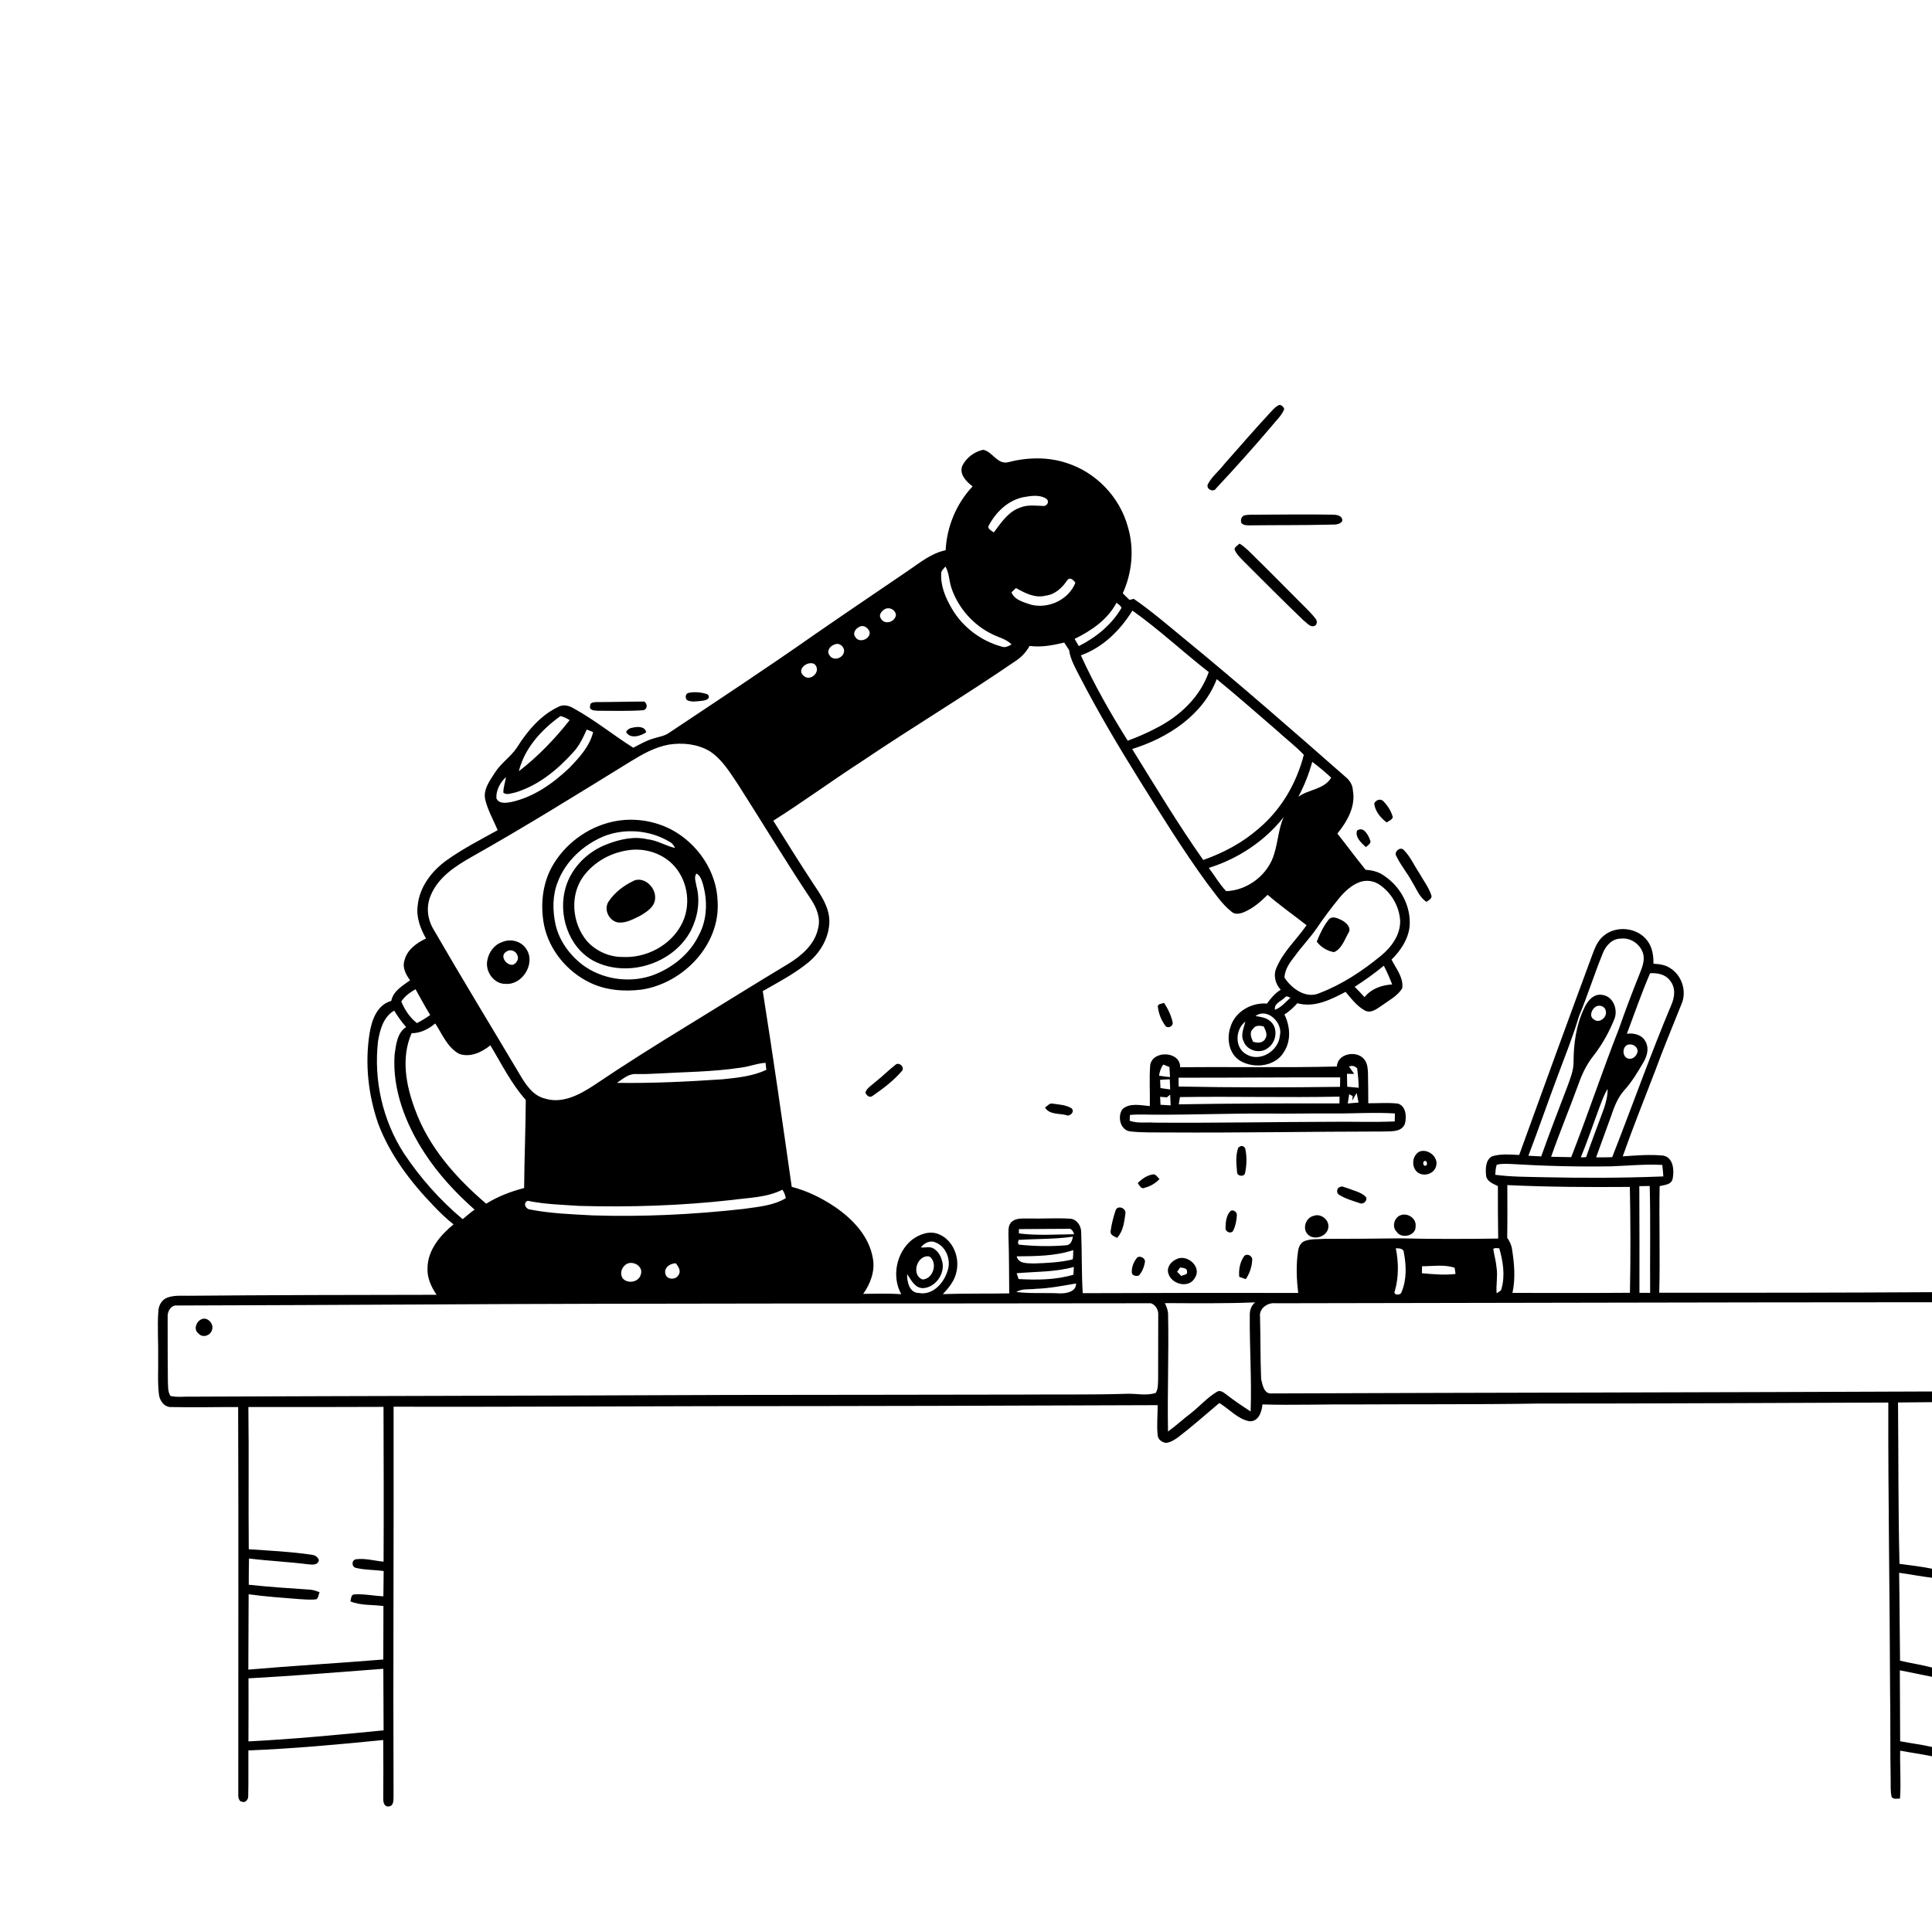 <svg xmlns="http://www.w3.org/2000/svg" viewBox="0 0 1024 1024" version="1.1">
<g id="Parent-Group"><g id="Group-rgba(0,0,0,0)" fill="rgba(0,0,0,0)">
<path fill="rgba(0,0,0,0)" opacity="1.00" d=" M 0.00 0.00 L 1024.00 0.00 L 1024.00 684.89 C 975.81 685.17 927.62 685.23 879.43 685.19 C 879.94 666.35 879.30 647.50 879.63 628.66 C 882.13 628.04 885.80 627.98 886.52 624.86 C 887.46 620.50 887.00 613.59 881.61 612.49 C 874.45 611.78 867.23 612.40 860.08 612.89 C 865.41 597.75 871.40 582.85 877.16 567.87 C 881.55 555.83 886.51 544.00 891.26 532.10 C 894.19 525.35 891.36 516.71 885.01 513.00 C 882.45 511.29 879.33 510.98 876.36 510.78 C 876.44 506.60 875.80 502.22 873.26 498.78 C 868.14 491.55 856.66 490.28 849.97 496.00 C 846.83 498.49 845.34 502.34 843.99 505.98 C 830.92 541.32 818.02 576.73 805.20 612.16 C 800.42 611.94 795.44 611.43 790.81 612.88 C 787.35 614.72 787.33 619.49 787.64 622.91 C 787.90 626.20 791.41 627.38 793.91 628.67 C 793.90 637.93 793.93 647.20 794.07 656.46 C 776.72 656.72 759.36 656.75 742.02 656.35 C 728.69 656.52 715.36 656.63 702.03 656.62 C 698.57 656.89 694.95 656.50 691.65 657.72 C 689.43 658.51 688.31 660.81 688.02 663.01 C 686.89 670.38 687.17 677.89 688.09 685.28 C 650.01 685.23 611.94 685.24 573.87 685.41 C 573.20 674.60 573.49 663.76 573.05 652.95 C 573.02 649.57 570.59 646.03 567.00 645.92 C 559.69 645.46 552.35 646.02 545.03 645.82 C 542.14 645.91 538.83 645.46 536.42 647.41 C 534.17 649.18 534.54 652.37 534.50 654.92 C 534.86 665.12 534.79 675.32 534.91 685.53 C 523.18 685.71 511.44 685.51 499.71 685.91 C 502.94 682.51 506.10 678.69 506.97 673.94 C 508.72 666.35 505.12 657.29 497.70 654.20 C 492.82 652.08 487.26 654.15 483.27 657.19 C 475.09 663.94 472.47 676.59 477.68 685.93 C 470.97 685.48 464.24 685.69 457.52 685.77 C 461.37 680.37 463.90 673.66 462.64 666.96 C 460.69 655.24 451.91 646.05 442.42 639.60 C 435.45 634.92 427.79 631.16 419.63 629.06 C 414.70 594.45 409.77 559.83 404.28 525.30 C 412.48 520.64 420.92 516.22 428.27 510.24 C 434.89 504.88 439.60 496.72 439.58 488.07 C 439.44 480.48 434.90 474.13 430.86 468.07 C 423.66 457.17 416.81 446.05 409.85 434.99 C 425.73 424.99 440.85 413.84 456.61 403.65 C 483.78 385.31 511.93 368.45 538.95 349.88 C 541.76 347.93 544.05 345.34 545.70 342.35 C 551.86 343.21 558.06 341.99 564.05 340.58 C 564.90 341.90 565.76 343.22 566.64 344.53 C 567.31 349.37 569.77 353.67 571.96 357.96 C 581.67 376.83 592.50 395.10 603.70 413.11 C 615.29 431.70 626.83 450.35 639.72 468.07 C 643.84 473.30 647.47 479.08 652.76 483.24 C 654.56 484.89 657.18 484.32 659.22 483.50 C 664.11 481.49 668.16 477.95 671.86 474.26 C 678.46 479.97 685.64 484.99 692.50 490.39 C 687.29 497.94 680.20 504.28 676.60 512.84 C 674.75 516.81 675.89 521.47 678.81 524.60 C 675.79 526.39 673.55 529.12 671.51 531.92 C 663.35 531.23 654.63 536.18 652.21 544.23 C 649.94 550.55 651.38 558.91 657.61 562.42 C 664.99 566.59 676.17 565.21 680.62 557.40 C 684.41 551.45 683.80 543.83 680.78 537.70 C 683.37 536.09 685.60 534.00 687.61 531.73 C 696.67 534.26 705.37 529.79 713.18 525.71 C 716.24 529.30 719.17 533.27 723.39 535.57 C 726.53 537.28 729.63 534.81 732.15 533.13 C 736.01 530.30 740.61 528.00 743.21 523.83 C 744.02 518.20 739.95 513.36 737.54 508.61 C 742.36 503.88 746.37 497.88 747.12 491.03 C 747.98 480.50 742.43 470.05 733.73 464.25 C 730.87 462.09 727.33 461.23 723.81 461.01 C 718.68 454.72 713.87 448.17 708.84 441.80 C 714.02 435.45 718.63 427.43 717.05 418.93 C 716.95 416.06 715.36 413.55 713.18 411.79 C 685.14 387.16 657.04 362.58 628.17 338.91 C 619.22 331.58 610.46 323.98 600.93 317.41 C 600.36 317.55 599.23 317.82 598.67 317.96 C 597.46 316.79 596.21 315.68 595.09 314.44 C 600.08 303.51 601.25 290.83 597.80 279.28 C 593.54 263.52 580.96 250.36 565.40 245.42 C 555.23 242.01 544.19 242.38 533.91 245.08 C 528.35 245.96 525.97 239.27 521.09 238.41 C 516.39 239.36 512.00 242.71 509.96 247.06 C 508.41 251.56 512.27 255.31 515.49 257.80 C 506.89 266.94 501.83 279.12 501.21 291.64 C 493.66 293.18 487.58 298.20 481.38 302.44 C 464.74 313.78 448.05 325.03 431.50 336.49 C 406.16 354.27 380.30 371.28 354.55 388.46 C 352.13 390.17 349.13 390.52 346.38 391.41 C 342.56 392.47 339.15 394.52 335.65 396.31 C 325.04 389.64 315.29 381.65 304.29 375.58 C 301.74 374.01 298.58 373.12 295.81 374.70 C 286.45 379.19 279.45 387.49 274.03 396.16 C 270.76 401.11 265.55 404.39 262.38 409.44 C 259.68 413.68 255.99 418.38 257.17 423.72 C 258.52 429.46 261.52 434.60 263.78 440.00 C 254.68 445.04 245.37 449.81 236.88 455.85 C 228.94 461.51 222.39 469.94 221.39 479.89 C 220.51 486.08 222.79 492.13 225.79 497.42 C 220.76 499.81 215.66 503.44 214.34 509.20 C 213.15 513.00 215.21 516.60 217.34 519.58 C 213.34 522.49 208.42 525.22 207.37 530.51 C 199.75 532.60 196.99 540.81 195.87 547.79 C 193.34 563.74 195.18 580.32 200.45 595.55 C 206.68 612.14 217.64 626.49 229.84 639.14 C 233.14 642.62 236.61 645.95 240.37 648.94 C 233.38 654.69 226.71 662.50 226.59 672.03 C 226.32 677.21 228.53 682.09 231.41 686.27 C 187.60 686.34 143.79 686.38 99.99 686.78 C 96.22 686.80 92.30 686.44 88.70 687.76 C 85.74 688.81 84.06 691.92 83.93 694.94 C 83.32 703.29 83.98 711.66 83.83 720.02 C 83.94 726.36 83.46 732.75 84.24 739.06 C 84.61 742.45 87.13 745.99 90.87 745.77 C 102.65 746.03 114.44 745.73 126.22 745.76 C 126.46 814.50 126.25 883.25 126.29 951.99 C 126.40 953.09 126.81 954.82 128.18 954.92 C 130.14 955.81 131.64 953.66 131.56 951.90 C 131.75 943.86 131.58 935.81 131.65 927.77 C 155.53 926.81 179.35 924.62 203.12 922.24 C 203.23 932.52 203.19 942.80 203.14 953.09 C 203.04 954.92 203.51 957.73 205.96 957.44 C 208.77 957.31 208.52 954.04 208.59 952.04 C 208.31 883.22 208.76 814.41 208.61 745.59 C 264.11 745.71 319.61 745.40 375.11 745.30 C 454.61 745.28 534.09 745.08 613.59 744.76 C 613.60 750.11 613.02 755.49 613.60 760.82 C 613.79 763.03 615.92 764.46 617.98 764.76 C 620.46 764.52 622.61 763.08 624.58 761.66 C 632.05 755.93 639.08 749.68 646.27 743.62 C 651.52 746.79 655.80 751.97 662.01 753.26 C 666.95 753.82 668.83 748.31 669.11 744.38 C 685.73 744.86 702.36 744.24 718.99 744.38 C 750.99 744.20 783.00 744.44 815.00 743.92 C 876.95 743.94 938.89 743.56 1000.84 743.38 C 1000.72 794.26 1001.63 845.13 1001.78 896.01 C 1002.04 911.68 1001.79 927.35 1002.09 943.02 C 1002.18 946.14 1001.87 949.33 1002.61 952.41 C 1003.64 953.89 1005.53 953.23 1007.04 953.27 C 1007.64 944.82 1006.95 936.34 1007.13 927.88 C 1012.73 928.96 1018.41 929.68 1024.00 930.87 L 1024.00 1024.00 L 0.00 1024.00 L 0.00 0.00 M 677.22 215.04 C 675.50 216.02 674.26 217.61 672.92 219.02 C 664.74 227.84 656.89 236.96 648.91 245.96 C 646.16 249.61 642.40 252.48 640.23 256.54 C 638.93 259.16 643.18 261.29 644.61 258.79 C 654.77 247.90 664.74 236.82 674.36 225.44 C 676.56 222.65 679.38 220.21 680.68 216.81 C 680.27 215.47 678.57 213.87 677.22 215.04 M 659.28 273.25 C 657.85 274.02 657.50 275.60 657.88 277.09 C 658.82 278.33 660.50 278.44 661.93 278.45 C 675.95 278.27 689.97 278.43 703.99 278.09 C 706.53 277.88 709.81 278.63 711.46 276.11 C 711.61 273.09 708.19 272.76 705.96 272.78 C 692.99 272.56 680.00 272.72 667.03 272.79 C 664.44 272.86 661.80 272.57 659.28 273.25 M 654.29 290.99 C 655.11 293.49 657.10 295.33 658.87 297.19 C 669.54 307.85 680.17 318.55 691.06 328.98 C 692.75 330.14 694.33 332.57 696.66 331.79 C 698.26 331.11 698.28 328.95 697.18 327.82 C 694.60 324.43 691.39 321.59 688.43 318.55 C 680.77 310.89 673.19 303.14 665.44 295.57 C 662.76 292.94 660.23 290.11 657.00 288.13 C 656.03 289.01 654.73 289.68 654.29 290.99 M 365.17 367.19 C 363.30 367.49 363.00 369.63 364.04 371.00 C 366.43 372.34 369.27 371.67 371.84 371.47 C 373.74 371.28 376.97 370.57 375.16 368.06 C 372.01 366.93 368.47 366.56 365.17 367.19 M 312.80 374.10 C 312.02 376.58 315.31 376.63 316.89 376.72 C 324.78 376.72 332.70 376.98 340.58 376.46 C 343.18 376.29 343.43 373.13 341.46 371.84 C 332.95 371.85 324.45 372.13 315.95 372.12 C 314.77 372.17 312.51 372.37 312.80 374.10 M 335.49 385.64 C 333.94 385.82 332.59 386.55 331.83 387.95 C 333.91 391.83 339.55 390.18 342.49 388.14 C 341.88 384.89 337.98 385.09 335.49 385.64 M 728.36 425.91 C 728.88 430.04 731.72 433.50 734.98 435.91 C 736.13 435.08 737.72 434.60 738.23 433.12 C 737.37 429.97 735.57 427.07 733.29 424.76 C 731.83 423.03 729.10 423.96 728.36 425.91 M 719.23 440.28 C 718.13 443.80 721.60 446.81 723.94 449.00 C 724.97 447.96 727.17 446.87 726.09 445.06 C 725.11 442.38 722.55 437.73 719.23 440.28 M 740.20 453.94 C 742.48 458.77 746.04 462.86 748.54 467.58 C 750.81 471.20 752.31 475.59 756.07 478.01 C 757.21 477.07 759.32 476.25 758.60 474.39 C 757.20 470.16 754.37 466.61 752.24 462.74 C 749.54 458.75 747.60 454.18 744.21 450.70 C 742.35 448.24 738.40 451.57 740.20 453.94 M 613.74 533.96 C 614.16 537.41 615.55 540.79 617.61 543.60 C 618.78 545.39 621.66 544.13 621.58 542.11 C 620.80 538.31 619.09 534.78 616.99 531.54 C 615.81 532.07 613.20 531.94 613.74 533.96 M 609.65 564.42 C 609.04 571.67 609.61 578.97 609.43 586.24 C 604.68 585.90 598.88 584.34 594.93 587.86 C 592.14 591.72 593.68 599.05 599.09 599.67 C 605.70 600.43 612.38 600.13 619.02 600.23 C 657.00 600.46 694.96 599.75 732.94 599.72 C 736.97 599.53 742.95 600.30 744.66 595.52 C 745.60 591.85 745.22 586.22 740.93 584.93 C 735.72 584.33 730.45 584.79 725.22 584.75 C 725.19 579.49 725.18 574.22 725.06 568.97 C 724.97 566.48 724.83 563.80 723.27 561.74 C 719.52 556.44 708.88 558.16 708.58 565.27 C 680.88 565.98 653.19 565.37 625.49 565.67 C 625.71 557.09 611.05 556.48 609.65 564.42 M 474.47 564.48 C 470.76 567.39 467.44 570.77 463.71 573.66 C 461.91 575.32 459.50 576.61 458.66 579.05 C 459.21 580.56 460.91 582.12 462.49 580.84 C 468.03 577.03 473.51 572.86 477.93 567.76 C 479.90 565.72 476.39 562.50 474.47 564.48 M 553.84 586.99 C 556.21 590.84 561.16 590.04 564.99 591.00 C 567.13 592.13 570.00 588.97 567.79 587.33 C 564.85 585.57 561.27 585.45 557.98 584.96 C 556.26 584.47 555.15 586.28 553.84 586.99 M 657.45 607.52 C 657.17 607.70 656.60 608.06 656.32 608.25 C 654.83 612.29 655.23 616.82 655.67 621.04 C 655.45 623.42 659.40 624.05 659.91 621.73 C 660.79 617.61 660.92 613.21 660.07 609.08 C 660.00 607.95 658.43 607.04 657.45 607.52 M 752.33 610.37 C 748.36 612.46 747.87 618.74 751.43 621.44 C 754.74 623.86 760.13 622.14 761.15 618.12 C 762.66 613.28 756.81 608.59 752.33 610.37 M 603.04 627.04 C 603.98 628.38 604.90 630.58 606.93 629.47 C 609.86 628.71 612.49 627.11 614.56 624.92 C 613.59 624.08 612.92 622.74 611.63 622.40 C 608.27 622.68 605.36 624.71 603.04 627.04 M 710.16 629.16 C 708.41 629.62 708.21 632.38 709.70 633.21 C 713.00 635.37 716.89 636.39 720.58 637.66 C 722.57 638.66 725.12 636.32 723.90 634.32 C 721.23 631.75 717.43 631.06 714.10 629.72 C 712.83 629.48 711.40 628.38 710.16 629.16 M 591.37 641.29 C 590.10 645.07 589.09 648.98 588.59 652.93 C 588.71 654.85 590.69 655.29 592.06 656.10 C 595.35 652.63 595.89 647.56 596.51 643.04 C 596.80 640.31 592.57 638.68 591.37 641.29 M 652.08 641.98 C 649.89 644.29 649.59 647.94 649.55 651.01 C 649.60 652.95 652.20 654.06 653.50 652.51 C 654.83 649.91 655.43 646.97 655.56 644.08 C 655.76 642.32 653.40 640.75 652.08 641.98 M 696.30 644.42 C 692.22 645.30 690.19 650.82 692.92 654.02 C 696.32 657.96 704.05 655.30 704.09 650.02 C 704.17 646.18 699.92 643.06 696.30 644.42 M 742.12 644.17 C 738.92 645.52 737.64 650.25 740.21 652.80 C 742.71 656.88 750.57 655.02 750.30 649.99 C 750.83 645.70 745.92 642.56 742.12 644.17 M 659.53 665.64 C 657.21 668.80 656.44 672.89 656.83 676.75 C 657.69 677.06 659.43 677.67 660.29 677.98 C 662.28 675.02 663.52 671.52 663.69 667.95 C 664.04 665.77 661.16 664.13 659.53 665.64 M 602.35 667.01 C 600.81 669.05 599.81 671.59 599.88 674.17 C 599.79 676.16 602.19 676.61 603.68 676.02 C 605.39 674.05 606.42 671.52 606.82 668.97 C 607.30 666.67 603.53 664.98 602.35 667.01 M 623.37 667.47 C 620.62 668.70 618.24 671.77 619.24 674.90 C 620.80 680.73 630.20 683.14 633.29 677.31 C 637.26 671.43 629.04 664.35 623.37 667.47 Z" />
<path fill="rgba(0,0,0,0)" opacity="1.00" d=" M 523.76 279.15 C 527.49 271.79 533.91 265.36 542.18 263.56 C 546.21 262.84 550.89 261.97 554.56 264.34 C 556.47 265.73 554.95 268.45 552.83 268.16 C 548.86 268.04 544.75 267.42 540.95 268.95 C 534.46 271.03 530.62 277.02 526.75 282.19 C 525.59 281.33 524.01 280.75 523.76 279.15 Z" />
<path fill="rgba(0,0,0,0)" opacity="1.00" d=" M 498.87 303.93 C 498.79 302.35 500.34 301.42 501.10 300.23 C 503.13 303.73 503.00 307.88 504.27 311.63 C 507.88 322.23 515.84 331.29 525.94 336.15 C 529.38 337.91 533.41 338.70 536.17 341.59 C 534.56 342.42 532.82 343.46 530.97 342.72 C 519.97 339.76 510.16 332.36 504.45 322.48 C 501.16 316.89 498.47 310.54 498.87 303.93 Z" />
<path fill="rgba(0,0,0,0)" opacity="1.00" d=" M 565.61 307.59 C 567.10 305.58 568.95 307.42 569.98 308.85 C 566.49 317.87 555.63 322.87 546.41 320.49 C 542.65 319.17 537.72 318.06 536.11 313.96 C 536.87 313.17 537.65 312.41 538.46 311.67 C 543.22 314.29 548.49 317.17 554.13 315.72 C 559.12 315.14 562.96 311.62 565.61 307.59 Z" />
<path fill="rgba(0,0,0,0)" opacity="1.00" d=" M 591.76 319.46 C 592.73 320.26 593.92 320.92 594.44 322.16 C 589.24 331.09 580.96 337.86 571.78 342.44 C 571.02 341.17 570.28 339.90 569.56 338.63 C 578.40 334.30 587.10 328.42 591.76 319.46 Z" />
<path fill="rgba(0,0,0,0)" opacity="1.00" d=" M 468.39 323.25 C 470.76 321.32 474.56 322.88 474.86 325.93 C 474.45 329.75 468.79 331.43 466.89 327.82 C 465.60 326.19 467.02 324.24 468.39 323.25 Z" />
<path fill="rgba(0,0,0,0)" opacity="1.00" d=" M 600.20 323.63 C 614.34 333.64 627.00 345.57 640.66 356.21 C 636.07 369.47 625.26 379.61 612.96 385.84 C 608.06 388.46 602.94 390.66 597.73 392.59 C 588.57 378.03 580.03 363.01 572.88 347.35 C 584.57 343.17 593.78 334.03 600.20 323.63 Z" />
<path fill="rgba(0,0,0,0)" opacity="1.00" d=" M 455.30 332.32 C 457.63 330.93 460.25 332.69 460.94 335.04 C 461.34 338.86 455.22 341.09 453.34 337.60 C 451.80 335.67 453.42 333.23 455.30 332.32 Z" />
<path fill="rgba(0,0,0,0)" opacity="1.00" d=" M 442.42 341.58 C 445.02 340.27 448.10 343.29 447.24 345.94 C 446.38 349.10 441.47 350.40 439.67 347.33 C 437.85 345.08 440.07 342.19 442.42 341.58 Z" />
<path fill="rgba(0,0,0,0)" opacity="1.00" d=" M 425.81 358.07 C 422.05 354.69 428.18 349.94 431.72 352.00 C 435.67 355.74 429.51 361.72 425.81 358.07 Z" />
<path fill="rgba(0,0,0,0)" opacity="1.00" d=" M 644.90 359.96 C 655.56 368.67 665.87 377.78 676.30 386.76 C 681.16 391.26 686.48 395.25 691.05 400.06 C 687.20 415.09 679.08 429.13 667.12 439.15 C 658.59 446.65 648.41 452.07 637.73 455.80 C 624.32 436.76 612.32 416.77 600.07 396.99 C 618.91 391.19 637.60 379.07 644.90 359.96 Z" />
<path fill="rgba(0,0,0,0)" opacity="1.00" d=" M 275.00 408.77 C 278.00 396.54 287.05 386.68 297.07 379.52 C 298.80 379.97 300.43 380.71 301.93 381.69 C 294.03 391.69 285.11 400.99 275.00 408.77 Z" />
<path fill="rgba(0,0,0,0)" opacity="1.00" d=" M 310.99 386.67 C 312.12 387.11 313.24 387.56 314.37 388.02 C 312.56 395.56 307.08 401.47 301.86 406.91 C 293.18 415.18 282.93 422.48 271.04 425.07 C 268.38 425.59 264.33 426.23 263.09 423.05 C 262.89 418.83 265.11 414.68 268.17 411.87 C 267.78 414.64 266.74 417.32 266.79 420.15 C 268.63 421.58 271.03 420.39 273.07 420.04 C 285.22 416.42 295.38 408.07 303.75 398.79 C 307.04 395.33 309.05 390.97 310.99 386.67 Z" />
<path fill="rgba(0,0,0,0)" opacity="1.00" d=" M 354.49 394.66 C 361.74 393.50 369.58 394.32 376.00 398.06 C 382.69 402.34 386.84 409.36 391.18 415.80 C 404.20 436.17 416.66 456.90 430.08 477.02 C 432.92 481.43 435.06 486.82 433.59 492.12 C 431.83 500.55 424.92 506.46 417.93 510.79 C 399.62 521.78 381.51 533.13 363.29 544.28 C 347.00 554.26 330.81 564.42 314.97 575.12 C 307.36 580.12 298.14 585.19 288.79 582.25 C 282.39 580.68 278.64 574.84 275.51 569.53 C 260.36 544.05 244.91 518.75 230.07 493.08 C 226.66 487.71 225.68 480.83 228.18 474.88 C 232.04 465.10 241.27 459.09 250.05 454.13 C 278.66 438.01 306.54 420.66 334.48 403.43 C 340.69 399.62 347.23 395.97 354.49 394.66 M 324.51 435.57 C 311.08 438.56 299.09 447.57 292.43 459.61 C 287.37 468.94 286.36 480.12 288.38 490.44 C 291.11 503.54 300.46 514.83 312.39 520.68 C 320.94 524.93 330.81 525.67 340.17 524.50 C 362.12 521.09 381.67 500.91 380.37 478.01 C 379.98 461.90 369.69 446.94 355.58 439.56 C 346.09 434.71 334.92 433.21 324.51 435.57 M 266.26 499.28 C 262.02 500.62 259.08 504.62 258.31 508.91 C 256.99 514.79 261.72 521.63 268.00 521.47 C 276.90 522.18 283.97 510.67 279.05 503.15 C 276.50 498.89 270.75 497.32 266.26 499.28 Z" />
<path fill="rgba(0,0,0,0)" opacity="1.00" d=" M 695.52 403.79 C 699.02 406.40 702.37 409.22 705.57 412.19 C 701.74 418.50 693.64 418.31 688.15 422.30 C 691.30 416.43 693.75 410.21 695.52 403.79 Z" />
<path fill="rgba(0,0,0,0)" opacity="1.00" d=" M 640.69 460.01 C 656.11 455.18 670.34 445.87 680.35 433.10 C 677.68 439.16 677.39 445.85 675.48 452.12 C 672.47 463.35 661.45 471.96 649.89 472.33 C 646.34 468.62 643.79 464.08 640.69 460.01 Z" />
<path fill="rgba(0,0,0,0)" opacity="1.00" d=" M 320.13 443.20 C 331.36 438.84 344.52 439.95 354.85 446.15 C 356.25 446.80 357.13 448.04 357.76 449.43 C 352.73 448.31 348.27 445.32 343.06 444.82 C 335.83 443.11 328.38 444.90 321.60 447.50 C 311.53 451.34 303.09 459.64 299.90 470.03 C 295.53 484.36 301.10 502.07 314.71 509.33 C 332.46 518.52 356.82 510.94 366.18 493.24 C 369.78 486.12 371.24 477.68 369.20 469.88 C 368.87 467.61 367.66 465.12 369.10 462.99 C 371.21 464.06 371.88 466.46 372.54 468.55 C 375.09 477.42 374.86 487.38 370.43 495.62 C 365.48 505.92 355.89 513.41 345.25 517.16 C 333.08 521.18 318.95 519.02 308.67 511.31 C 301.78 506.01 296.37 498.51 294.43 489.97 C 292.85 482.59 292.78 474.69 295.57 467.59 C 299.75 456.39 309.24 447.75 320.13 443.20 Z" />
<path fill="rgba(0,0,0,0)" opacity="1.00" d=" M 332.55 450.70 C 341.64 449.16 351.67 452.30 357.71 459.40 C 364.85 467.71 366.35 480.36 361.17 490.05 C 355.33 501.18 342.48 507.87 330.04 507.21 C 322.91 507.29 315.88 504.11 311.12 498.82 C 303.19 489.41 301.82 474.47 309.28 464.38 C 314.79 456.95 323.45 452.08 332.55 450.70 M 336.46 466.57 C 331.08 469.00 326.05 472.70 322.71 477.62 C 319.64 481.83 322.81 488.42 327.90 488.96 C 332.03 489.28 335.80 487.07 339.39 485.32 C 342.86 483.27 347.13 480.57 347.23 476.05 C 347.63 470.63 341.94 464.83 336.46 466.57 Z" />
<path fill="rgba(0,0,0,0)" opacity="1.00" d=" M 720.49 467.60 C 723.95 466.25 728.01 466.75 731.08 468.84 C 737.40 473.08 741.64 480.34 742.11 487.95 C 742.30 495.55 737.40 502.14 731.75 506.72 C 722.01 514.70 711.33 521.77 699.53 526.29 C 692.34 529.63 684.60 524.05 680.81 518.15 C 680.94 513.62 683.82 509.90 686.49 506.48 C 690.06 501.50 694.38 497.11 697.85 492.05 C 701.62 486.51 705.61 481.12 709.88 475.94 C 712.77 472.46 716.19 469.24 720.49 467.60 M 704.39 487.22 C 701.51 490.73 699.56 494.90 697.91 499.10 C 700.12 502.03 703.41 504.05 707.05 504.66 C 711.16 502.90 712.60 498.11 714.68 494.50 C 716.52 491.73 713.52 489.01 711.24 487.77 C 709.18 486.80 706.36 485.24 704.39 487.22 Z" />
<path fill="rgba(0,0,0,0)" opacity="1.00" d=" M 849.47 505.39 C 850.98 501.31 854.44 497.45 859.11 497.49 C 864.46 496.79 869.72 500.69 870.99 505.85 C 871.78 509.42 870.31 512.91 869.03 516.17 C 865.16 525.77 861.50 535.45 858.09 545.21 C 849.23 567.76 841.59 590.76 832.78 613.32 C 829.22 613.28 825.67 613.17 822.12 613.11 C 826.76 599.90 832.13 586.97 836.92 573.82 C 838.73 568.70 841.20 563.81 844.59 559.55 C 849.25 553.60 852.93 546.91 855.74 539.91 C 857.64 534.85 854.90 527.88 849.05 527.29 C 844.40 526.61 841.19 530.78 839.56 534.57 C 835.37 543.40 834.02 553.33 834.02 563.02 C 834.01 567.50 832.24 571.69 830.76 575.84 C 826.04 588.17 821.30 600.48 816.87 612.92 C 814.60 612.79 812.33 612.68 810.07 612.57 C 815.53 598.36 820.43 583.94 825.81 569.70 C 829.63 559.43 833.74 549.25 836.86 538.73 C 841.43 527.76 844.96 516.38 849.47 505.39 Z" />
<path fill="rgba(0,0,0,0)" opacity="1.00" d=" M 268.42 504.37 C 270.37 502.86 273.36 503.92 274.15 506.19 C 275.28 508.16 273.82 510.57 271.88 511.33 C 268.40 511.95 264.53 506.54 268.42 504.37 Z" />
<path fill="rgba(0,0,0,0)" opacity="1.00" d=" M 718.00 523.04 C 723.35 519.59 728.55 515.91 733.46 511.85 C 735.12 515.07 736.58 518.39 737.87 521.78 C 732.33 522.09 726.77 524.06 723.23 528.52 C 721.55 526.63 719.79 524.81 718.00 523.04 Z" />
<path fill="rgba(0,0,0,0)" opacity="1.00" d=" M 874.58 515.84 C 878.46 515.58 882.86 516.42 885.22 519.84 C 888.26 523.58 887.65 528.61 885.79 532.73 C 874.63 559.31 865.03 586.51 854.50 613.33 C 851.65 613.45 848.80 613.42 845.97 613.42 C 848.50 606.43 851.04 599.45 853.58 592.46 C 855.34 587.34 857.16 582.04 860.84 577.92 C 864.92 573.47 868.01 568.24 871.05 563.06 C 872.86 559.92 874.12 555.93 872.37 552.49 C 870.75 548.61 866.12 547.32 862.28 547.93 C 866.30 537.20 870.05 526.37 874.58 515.84 Z" />
<path fill="rgba(0,0,0,0)" opacity="1.00" d=" M 212.69 530.83 C 214.51 527.95 217.34 525.99 220.23 524.30 C 222.84 528.85 225.21 533.54 228.03 537.96 C 225.79 539.55 223.45 541.01 220.99 542.27 C 217.18 539.34 214.54 535.22 212.69 530.83 Z" />
<path fill="rgba(0,0,0,0)" opacity="1.00" d=" M 680.91 528.82 C 681.77 527.53 682.90 528.38 683.94 528.85 C 681.33 531.12 679.10 534.01 675.73 535.19 C 675.27 531.77 678.89 530.75 680.91 528.82 Z" />
<path fill="rgba(0,0,0,0)" opacity="1.00" d=" M 845.65 533.66 C 847.61 532.27 850.82 533.35 851.11 535.89 C 851.93 539.18 847.62 542.70 844.79 540.31 C 842.12 538.78 843.56 535.00 845.65 533.66 Z" />
<path fill="rgba(0,0,0,0)" opacity="1.00" d=" M 200.36 551.87 C 201.39 545.78 203.18 538.97 208.92 535.66 C 210.80 538.72 212.89 541.65 215.25 544.37 C 210.41 547.47 209.92 553.81 209.14 558.98 C 207.88 577.51 214.99 595.69 224.95 611.01 C 232.27 622.28 241.50 632.24 251.54 641.12 C 249.34 642.68 247.29 644.45 245.23 646.19 C 233.14 636.08 222.60 624.16 213.90 611.02 C 202.74 593.64 198.02 572.35 200.36 551.87 Z" />
<path fill="rgba(0,0,0,0)" opacity="1.00" d=" M 665.45 538.52 C 671.71 533.87 680.12 542.18 678.36 548.92 C 677.66 557.09 667.72 563.23 660.45 558.73 C 654.25 555.17 654.70 545.56 660.08 541.46 C 659.27 544.87 657.38 548.52 659.15 551.96 C 661.01 557.07 668.19 558.81 672.25 555.29 C 676.63 552.12 677.58 544.64 673.11 541.15 C 670.99 539.25 668.10 539.00 665.45 538.52 Z" />
<path fill="rgba(0,0,0,0)" opacity="1.00" d=" M 218.16 547.62 C 222.91 547.64 227.12 545.42 230.69 542.45 C 234.41 548.13 237.11 555.19 243.38 558.57 C 249.20 560.65 255.39 557.71 259.90 554.05 C 265.85 563.87 270.95 574.37 278.67 582.98 C 278.59 598.55 277.92 614.11 277.80 629.69 C 270.76 631.49 263.89 634.14 257.69 637.98 C 241.73 624.38 227.19 607.99 219.96 588.00 C 215.16 575.23 212.47 560.56 218.16 547.62 Z" />
<path fill="rgba(0,0,0,0)" opacity="1.00" d=" M 664.18 545.28 C 665.36 543.28 667.85 543.54 669.77 544.03 C 670.74 546.04 672.08 548.53 670.55 550.65 C 669.29 553.02 666.31 552.85 664.13 552.13 C 663.15 550.00 661.99 547.09 664.18 545.28 Z" />
<path fill="rgba(0,0,0,0)" opacity="1.00" d=" M 862.15 554.01 C 864.53 552.72 867.83 554.27 867.99 557.07 C 867.73 559.40 865.61 561.64 863.12 561.10 C 860.02 560.46 859.64 555.62 862.15 554.01 Z" />
<path fill="rgba(0,0,0,0)" opacity="1.00" d=" M 393.08 565.81 C 397.37 565.25 401.44 563.55 405.76 563.32 C 405.87 564.25 406.07 566.13 406.18 567.06 C 398.97 570.39 390.95 571.23 383.15 572.03 C 364.45 573.29 345.70 574.23 326.96 573.94 C 330.04 571.97 333.08 569.03 337.00 569.26 C 340.34 569.33 343.67 569.28 347.01 569.07 C 362.37 568.18 377.84 568.16 393.08 565.81 Z" />
<path fill="rgba(0,0,0,0)" opacity="1.00" d=" M 614.32 570.14 C 614.66 568.03 615.25 565.95 616.58 564.23 C 617.39 564.56 619.01 565.23 619.83 565.56 C 619.95 567.33 620.04 569.08 620.13 570.87 C 618.17 570.74 616.24 570.45 614.32 570.14 Z" />
<path fill="rgba(0,0,0,0)" opacity="1.00" d=" M 714.98 565.25 C 716.72 564.63 718.18 564.99 719.35 566.34 C 719.72 569.73 720.13 573.11 720.13 576.54 C 718.09 576.38 716.07 576.19 714.05 575.99 C 714.02 573.70 713.97 571.42 713.92 569.15 C 714.87 569.16 716.78 569.17 717.73 569.18 C 716.78 567.89 715.85 566.56 714.98 565.25 Z" />
<path fill="rgba(0,0,0,0)" opacity="1.00" d=" M 624.66 571.20 C 653.21 571.23 681.77 570.97 710.33 571.03 C 710.30 572.69 710.27 574.37 710.24 576.05 C 681.73 576.43 653.22 576.44 624.72 575.89 C 624.68 574.32 624.65 572.76 624.66 571.20 Z" />
<path fill="rgba(0,0,0,0)" opacity="1.00" d=" M 614.87 572.36 C 616.57 572.21 618.28 572.07 620.01 572.06 C 620.08 573.85 620.14 575.64 620.21 577.44 C 618.49 577.19 616.78 576.95 615.07 576.70 C 614.99 575.24 614.92 573.80 614.87 572.36 Z" />
<path fill="rgba(0,0,0,0)" opacity="1.00" d=" M 847.52 587.48 C 848.88 583.98 850.05 580.36 852.07 577.17 C 852.14 580.87 851.15 584.48 849.97 587.97 C 846.85 596.40 843.65 604.82 840.67 613.30 C 839.97 613.34 838.57 613.41 837.87 613.45 C 841.33 604.89 844.35 596.15 847.52 587.48 Z" />
<path fill="rgba(0,0,0,0)" opacity="1.00" d=" M 618.46 581.63 C 618.90 581.27 619.77 580.55 620.21 580.18 C 620.30 582.07 620.37 583.97 620.47 585.87 C 618.67 585.75 616.88 585.64 615.10 585.55 C 615.02 584.13 614.95 582.72 614.89 581.32 C 615.78 581.40 617.57 581.56 618.46 581.63 Z" />
<path fill="rgba(0,0,0,0)" opacity="1.00" d=" M 715.10 579.96 C 715.57 580.21 716.49 580.69 716.95 580.93 C 716.89 581.53 716.77 582.73 716.71 583.33 C 717.49 581.99 718.18 580.59 719.07 579.33 C 719.38 581.00 719.71 582.68 720.06 584.36 C 718.15 584.53 716.24 584.68 714.34 584.87 C 714.60 583.23 714.86 581.60 715.10 579.96 Z" />
<path fill="rgba(0,0,0,0)" opacity="1.00" d=" M 625.43 581.48 C 653.62 581.03 681.81 581.82 710.00 581.24 C 709.97 582.43 709.95 583.62 709.93 584.82 C 681.55 584.80 653.17 584.82 624.79 585.32 C 624.94 584.02 625.15 582.74 625.43 581.48 Z" />
<path fill="rgba(0,0,0,0)" opacity="1.00" d=" M 613.03 590.81 C 632.68 590.86 652.32 590.10 671.97 590.20 C 683.33 590.39 694.69 590.04 706.05 590.16 C 717.14 590.27 728.24 589.46 739.32 590.15 C 739.30 591.55 739.28 592.96 739.25 594.38 C 728.85 594.84 718.43 594.48 708.02 594.56 C 676.00 594.62 643.99 595.27 611.97 595.02 C 607.56 594.69 602.98 595.56 598.74 594.01 C 598.78 593.25 598.86 591.72 598.90 590.95 C 603.60 590.50 608.32 590.84 613.03 590.81 Z" />
<path fill="rgba(0,0,0,0)" opacity="1.00" d=" M 755.31 615.28 C 756.60 615.39 756.74 617.81 755.38 617.93 C 754.06 617.78 753.93 615.41 755.31 615.28 Z" />
<path fill="rgba(0,0,0,0)" opacity="1.00" d=" M 793.27 617.38 C 795.79 616.62 798.48 616.90 801.09 616.95 C 818.70 618.02 836.33 618.47 853.97 618.18 C 862.99 617.85 872.01 616.94 881.04 617.44 C 881.30 619.45 881.47 621.49 881.60 623.53 C 860.41 624.36 839.20 624.44 818.00 623.94 C 809.50 623.73 800.95 623.81 792.50 622.66 C 792.65 620.88 792.72 619.08 793.27 617.38 Z" />
<path fill="rgba(0,0,0,0)" opacity="1.00" d=" M 798.91 628.12 C 820.54 629.15 842.21 629.26 863.86 629.09 C 864.21 647.79 864.28 666.50 863.90 685.20 C 843.14 685.35 822.39 685.30 801.64 685.26 C 803.30 677.64 802.62 669.74 801.41 662.11 C 801.11 659.88 800.12 657.86 798.85 656.04 C 799.00 646.73 798.94 637.42 798.91 628.12 Z" />
<path fill="rgba(0,0,0,0)" opacity="1.00" d=" M 868.87 628.68 C 870.69 628.64 872.54 628.62 874.39 628.60 C 874.86 647.47 874.47 666.37 874.61 685.25 C 872.71 685.26 870.82 685.25 868.94 685.23 C 868.93 666.38 868.99 647.53 868.87 628.68 Z" />
<path fill="rgba(0,0,0,0)" opacity="1.00" d=" M 387.94 636.01 C 396.93 634.78 406.40 634.76 414.67 630.57 C 415.66 631.89 416.17 633.44 416.49 635.06 C 409.75 639.10 401.72 639.63 394.13 640.75 C 367.57 643.72 340.79 645.04 314.07 644.18 C 303.00 643.57 291.85 643.20 280.95 641.07 C 278.60 640.90 276.96 637.50 279.73 636.45 C 288.67 638.32 297.84 638.52 306.92 639.15 C 333.96 639.92 361.06 639.03 387.94 636.01 Z" />
<path fill="rgba(0,0,0,0)" opacity="1.00" d=" M 540.03 651.46 C 548.71 651.36 557.40 651.38 566.08 651.29 C 567.97 650.89 568.78 652.72 569.33 654.17 C 559.57 654.27 549.76 654.97 540.05 653.74 C 540.05 653.17 540.04 652.03 540.03 651.46 Z" />
<path fill="rgba(0,0,0,0)" opacity="1.00" d=" M 539.82 657.18 C 549.44 656.54 559.13 656.86 568.69 655.45 C 568.25 657.42 567.61 659.88 565.15 660.01 C 556.82 660.74 548.38 660.55 540.07 659.69 L 539.55 658.95 C 539.61 658.51 539.75 657.62 539.82 657.18 Z" />
<path fill="rgba(0,0,0,0)" opacity="1.00" d=" M 488.08 661.15 C 489.78 658.88 492.91 657.21 495.72 658.46 C 501.69 660.66 504.35 668.27 502.07 674.01 C 500.08 680.24 494.24 686.64 487.10 685.32 C 481.98 685.34 480.65 679.33 480.81 675.28 C 482.88 678.32 484.74 682.57 489.01 682.75 C 496.03 682.61 501.55 674.34 499.13 667.76 C 498.50 665.37 497.07 663.18 494.98 661.85 C 492.96 660.43 490.34 661.44 488.08 661.15 Z" />
<path fill="rgba(0,0,0,0)" opacity="1.00" d=" M 791.46 661.96 C 792.37 661.21 793.57 661.66 794.63 661.61 C 796.64 668.47 797.81 675.93 795.86 682.94 C 795.70 684.34 794.19 684.77 793.23 685.47 C 792.88 680.99 793.89 676.50 793.23 672.04 C 792.93 668.63 791.99 665.33 791.46 661.96 Z" />
<path fill="rgba(0,0,0,0)" opacity="1.00" d=" M 538.85 665.89 C 548.91 665.80 559.18 665.79 568.85 662.60 C 568.81 664.22 568.85 665.87 568.56 667.50 C 561.83 669.14 554.84 669.45 547.94 669.66 C 544.61 669.51 539.87 669.96 538.85 665.89 Z" />
<path fill="rgba(0,0,0,0)" opacity="1.00" d=" M 739.81 661.61 C 741.54 661.65 744.05 661.60 744.08 663.99 C 745.42 670.80 745.61 678.30 742.86 684.81 C 742.23 686.92 737.98 686.54 739.36 684.00 C 741.40 676.69 741.29 669.00 739.81 661.61 Z" />
<path fill="rgba(0,0,0,0)" opacity="1.00" d=" M 489.38 666.41 C 490.41 665.86 491.52 665.72 492.70 666.00 C 497.21 669.36 494.58 677.98 488.92 678.16 C 483.93 676.21 485.08 668.57 489.38 666.41 Z" />
<path fill="rgba(0,0,0,0)" opacity="1.00" d=" M 331.39 670.46 C 334.76 667.50 341.24 670.98 339.65 675.46 C 338.68 679.54 332.90 680.62 330.18 677.69 C 328.43 675.44 329.27 672.14 331.39 670.46 Z" />
<path fill="rgba(0,0,0,0)" opacity="1.00" d=" M 352.64 675.06 C 351.91 671.71 355.29 669.57 358.24 669.57 C 359.48 671.30 361.13 673.57 359.67 675.70 C 358.22 678.57 353.31 678.41 352.64 675.06 Z" />
<path fill="rgba(0,0,0,0)" opacity="1.00" d=" M 753.71 671.14 C 759.42 671.14 765.52 670.08 771.00 671.95 C 771.12 672.77 771.35 674.41 771.46 675.23 C 765.54 675.92 759.54 675.37 753.63 674.84 C 753.65 673.60 753.68 672.37 753.71 671.14 Z" />
<path fill="rgba(0,0,0,0)" opacity="1.00" d=" M 538.83 674.84 C 548.97 673.94 559.26 674.28 569.16 671.50 C 569.09 672.87 569.02 674.24 568.95 675.62 C 559.55 678.42 549.60 678.46 539.89 677.93 C 539.52 676.89 539.17 675.86 538.83 674.84 Z" />
<path fill="rgba(0,0,0,0)" opacity="1.00" d=" M 625.53 671.76 C 626.81 672.04 629.45 672.03 629.12 674.01 C 629.66 675.81 627.08 675.58 626.14 676.33 C 625.38 675.57 624.63 674.82 623.89 674.07 C 624.30 673.49 625.12 672.34 625.53 671.76 Z" />
<path fill="rgba(0,0,0,0)" opacity="1.00" d=" M 548.90 683.11 C 556.13 682.87 563.22 681.50 570.33 680.27 C 570.43 684.62 565.43 685.52 562.04 685.53 C 554.25 685.09 546.41 685.74 538.65 684.79 C 541.70 682.85 545.48 683.57 548.90 683.11 Z" />
<path fill="rgba(0,0,0,0)" opacity="1.00" d=" M 675.98 690.76 C 791.98 690.61 907.99 690.24 1024.00 690.22 L 1024.00 737.51 C 907.34 738.04 790.67 738.10 674.01 738.55 C 669.90 738.91 669.17 733.98 668.43 730.95 C 667.97 719.96 668.14 708.95 667.84 697.95 C 667.21 693.53 671.90 690.24 675.98 690.76 Z" />
<path fill="rgba(0,0,0,0)" opacity="1.00" d=" M 217.34 691.43 C 348.22 690.68 479.10 690.98 609.99 690.75 C 612.52 691.58 614.08 694.33 613.89 696.94 C 613.91 708.30 613.85 719.66 613.83 731.02 C 613.72 733.45 613.90 736.10 612.57 738.27 C 607.55 739.94 602.24 738.51 597.10 738.74 C 579.08 739.32 561.04 739.00 543.01 739.15 C 491.01 739.26 439.01 739.28 387.01 739.35 C 291.66 739.76 196.32 739.86 100.97 740.26 C 97.43 740.14 93.80 740.72 90.33 739.87 C 88.83 737.54 89.14 734.65 88.98 732.02 C 88.89 720.68 88.82 709.35 88.86 698.01 C 88.65 695.13 90.56 691.61 93.85 691.94 C 135.01 691.83 176.17 691.64 217.34 691.43 M 106.36 699.45 C 103.82 700.83 102.56 704.87 105.22 706.78 C 107.31 709.27 111.43 707.99 112.32 705.04 C 113.71 701.68 109.71 697.38 106.36 699.45 Z" />
<path fill="rgba(0,0,0,0)" opacity="1.00" d=" M 617.43 690.68 C 633.36 690.74 649.34 690.96 665.24 690.28 C 663.21 691.95 662.36 694.43 662.41 697.00 C 662.26 714.03 663.47 731.07 662.87 748.09 C 658.43 745.26 654.09 742.31 649.94 739.08 C 648.49 738.00 646.65 736.47 644.84 737.77 C 639.74 740.87 635.78 745.44 631.11 749.10 C 627.00 752.19 623.27 755.74 619.07 758.72 C 618.67 738.15 619.54 717.58 619.12 697.01 C 619.19 694.76 618.33 692.67 617.43 690.68 Z" />
<path fill="rgba(0,0,0,0)" opacity="1.00" d=" M 1005.99 743.35 C 1011.99 743.32 1017.99 743.19 1024.00 743.18 L 1024.00 831.46 C 1018.30 830.28 1012.52 829.66 1006.77 828.87 C 1006.06 800.37 1006.26 771.86 1005.99 743.35 Z" />
<path fill="rgba(0,0,0,0)" opacity="1.00" d=" M 131.64 745.74 C 155.52 745.83 179.40 745.72 203.27 745.67 C 203.34 773.02 203.45 800.37 203.30 827.71 C 198.54 827.29 193.79 825.84 188.99 826.41 C 186.20 826.55 186.18 830.67 188.84 831.05 C 193.58 832.21 198.53 831.96 203.35 832.69 C 203.27 837.15 203.24 841.61 203.20 846.07 C 198.09 845.85 193.00 844.73 187.88 845.06 C 185.93 845.06 186.14 847.45 185.71 848.76 C 191.25 851.05 197.40 850.44 203.23 851.23 C 203.19 860.68 203.15 870.12 203.16 879.57 C 179.32 881.53 155.44 882.87 131.62 884.93 C 131.74 871.62 131.66 858.30 131.78 844.99 C 140.77 846.26 149.84 846.85 158.89 847.58 C 161.82 847.73 164.79 848.08 167.71 847.63 C 168.87 846.75 168.82 845.10 169.37 843.89 C 167.65 843.25 165.90 842.62 164.05 842.53 C 153.31 841.79 142.55 841.14 131.84 839.94 C 131.83 835.30 131.87 830.67 131.97 826.04 C 142.27 827.32 152.65 827.77 162.95 829.07 C 165.17 829.27 168.37 829.87 169.03 826.97 C 168.51 825.17 166.85 824.15 165.06 824.03 C 154.06 822.41 142.93 821.88 131.85 821.14 C 131.60 796.01 131.97 770.87 131.64 745.74 Z" />
<path fill="rgba(0,0,0,0)" opacity="1.00" d=" M 1006.58 833.60 C 1012.39 834.42 1018.17 835.52 1024.00 836.25 L 1024.00 883.82 C 1018.41 882.33 1012.67 881.55 1007.06 880.19 C 1006.83 864.66 1006.84 849.13 1006.58 833.60 Z" />
<path fill="rgba(0,0,0,0)" opacity="1.00" d=" M 131.71 889.56 C 155.56 888.27 179.36 886.27 203.17 884.50 C 203.29 895.37 203.20 906.25 203.31 917.12 C 179.46 919.47 155.60 921.76 131.67 922.98 C 131.73 911.84 131.74 900.70 131.71 889.56 Z" />
<path fill="rgba(0,0,0,0)" opacity="1.00" d=" M 1006.95 885.29 C 1012.62 886.47 1018.33 887.53 1024.00 888.75 L 1024.00 925.93 C 1018.43 924.62 1012.73 923.99 1007.12 922.91 C 1007.11 910.37 1006.98 897.83 1006.95 885.29 Z" />
</g>
<g id="Group-000000" fill="#000000">
<path fill="#000000" opacity="1.00" d=" M 677.22 215.04 C 678.57 213.87 680.27 215.47 680.68 216.81 C 679.38 220.21 676.56 222.65 674.36 225.44 C 664.74 236.82 654.77 247.90 644.61 258.79 C 643.18 261.29 638.93 259.16 640.23 256.54 C 642.40 252.48 646.16 249.61 648.91 245.96 C 656.89 236.96 664.74 227.84 672.92 219.02 C 674.26 217.61 675.50 216.02 677.22 215.04 Z" />
<path fill="#000000" opacity="1.00" d=" M 509.96 247.06 C 512.00 242.71 516.39 239.36 521.09 238.41 C 525.97 239.27 528.35 245.96 533.91 245.08 C 544.19 242.38 555.23 242.01 565.40 245.42 C 580.96 250.36 593.54 263.52 597.80 279.28 C 601.25 290.83 600.08 303.51 595.09 314.44 C 596.21 315.68 597.46 316.79 598.67 317.96 C 599.23 317.82 600.36 317.55 600.93 317.41 C 610.46 323.98 619.22 331.58 628.17 338.91 C 657.04 362.58 685.14 387.16 713.18 411.79 C 715.36 413.55 716.95 416.06 717.05 418.93 C 718.63 427.43 714.02 435.45 708.84 441.80 C 713.87 448.17 718.68 454.72 723.81 461.01 C 727.33 461.23 730.87 462.09 733.73 464.25 C 742.43 470.05 747.98 480.50 747.12 491.03 C 746.37 497.88 742.36 503.88 737.54 508.61 C 739.95 513.36 744.02 518.20 743.21 523.83 C 740.61 528.00 736.01 530.30 732.15 533.13 C 729.63 534.81 726.53 537.28 723.39 535.57 C 719.17 533.27 716.24 529.30 713.18 525.71 C 705.37 529.79 696.67 534.26 687.61 531.73 C 685.60 534.00 683.37 536.09 680.78 537.70 C 683.80 543.83 684.41 551.45 680.62 557.40 C 676.17 565.21 664.99 566.59 657.61 562.42 C 651.38 558.91 649.94 550.55 652.21 544.23 C 654.63 536.18 663.35 531.23 671.51 531.92 C 673.55 529.12 675.79 526.39 678.81 524.60 C 675.89 521.47 674.75 516.81 676.60 512.84 C 680.20 504.28 687.29 497.94 692.50 490.39 C 685.64 484.99 678.46 479.97 671.86 474.26 C 668.16 477.95 664.11 481.49 659.22 483.50 C 657.18 484.32 654.56 484.89 652.76 483.24 C 647.47 479.08 643.84 473.30 639.72 468.07 C 626.83 450.35 615.29 431.70 603.70 413.11 C 592.50 395.10 581.67 376.83 571.96 357.96 C 569.77 353.67 567.31 349.37 566.64 344.53 C 565.76 343.22 564.90 341.90 564.05 340.58 C 558.06 341.99 551.86 343.21 545.70 342.35 C 544.05 345.34 541.76 347.93 538.95 349.88 C 511.93 368.45 483.78 385.31 456.61 403.65 C 440.85 413.84 425.73 424.99 409.85 434.99 C 416.81 446.05 423.66 457.17 430.86 468.07 C 434.90 474.13 439.44 480.48 439.58 488.07 C 439.60 496.72 434.89 504.88 428.27 510.24 C 420.92 516.22 412.48 520.64 404.28 525.30 C 409.77 559.83 414.70 594.45 419.63 629.06 C 427.79 631.16 435.45 634.92 442.42 639.60 C 451.91 646.05 460.69 655.24 462.64 666.96 C 463.90 673.66 461.37 680.37 457.52 685.77 C 464.24 685.69 470.97 685.48 477.68 685.93 C 472.47 676.59 475.09 663.94 483.27 657.19 C 487.26 654.15 492.82 652.08 497.70 654.20 C 505.12 657.29 508.72 666.35 506.97 673.94 C 506.10 678.69 502.94 682.51 499.71 685.91 C 511.44 685.51 523.18 685.71 534.91 685.53 C 534.79 675.32 534.86 665.12 534.50 654.92 C 534.54 652.37 534.17 649.18 536.42 647.41 C 538.83 645.46 542.14 645.91 545.03 645.82 C 552.35 646.02 559.69 645.46 567.00 645.92 C 570.59 646.03 573.02 649.57 573.05 652.95 C 573.49 663.76 573.20 674.60 573.87 685.41 C 611.94 685.24 650.01 685.23 688.09 685.28 C 687.17 677.89 686.89 670.38 688.02 663.01 C 688.31 660.81 689.43 658.51 691.65 657.72 C 694.95 656.50 698.57 656.89 702.03 656.62 C 715.36 656.63 728.69 656.52 742.02 656.35 C 759.36 656.75 776.72 656.72 794.07 656.46 C 793.93 647.20 793.90 637.93 793.91 628.67 C 791.41 627.38 787.90 626.20 787.64 622.91 C 787.33 619.49 787.35 614.72 790.81 612.88 C 795.44 611.43 800.42 611.94 805.20 612.16 C 818.02 576.73 830.92 541.32 843.99 505.98 C 845.34 502.34 846.83 498.49 849.97 496.00 C 856.66 490.28 868.14 491.55 873.26 498.78 C 875.80 502.22 876.44 506.60 876.36 510.78 C 879.33 510.98 882.45 511.29 885.01 513.00 C 891.36 516.71 894.19 525.35 891.26 532.10 C 886.51 544.00 881.55 555.83 877.16 567.87 C 871.40 582.85 865.41 597.75 860.08 612.89 C 867.23 612.40 874.45 611.78 881.61 612.49 C 887.00 613.59 887.46 620.50 886.52 624.86 C 885.80 627.98 882.13 628.04 879.63 628.66 C 879.30 647.50 879.94 666.35 879.43 685.19 C 927.62 685.23 975.81 685.17 1024.00 684.89 L 1024.00 690.22 C 907.99 690.24 791.98 690.61 675.98 690.76 C 671.90 690.24 667.21 693.53 667.84 697.95 C 668.14 708.95 667.97 719.96 668.43 730.95 C 669.17 733.98 669.90 738.91 674.01 738.55 C 790.67 738.10 907.34 738.04 1024.00 737.51 L 1024.00 743.18 C 1017.99 743.19 1011.99 743.32 1005.99 743.35 C 1006.26 771.86 1006.06 800.37 1006.77 828.87 C 1012.52 829.66 1018.30 830.28 1024.00 831.46 L 1024.00 836.25 C 1018.17 835.52 1012.39 834.42 1006.58 833.60 C 1006.84 849.13 1006.83 864.66 1007.06 880.19 C 1012.67 881.55 1018.41 882.33 1024.00 883.82 L 1024.00 888.75 C 1018.33 887.53 1012.62 886.47 1006.95 885.29 C 1006.98 897.83 1007.11 910.37 1007.12 922.91 C 1012.73 923.99 1018.43 924.62 1024.00 925.93 L 1024.00 930.87 C 1018.41 929.68 1012.73 928.96 1007.13 927.88 C 1006.95 936.34 1007.64 944.82 1007.04 953.27 C 1005.53 953.23 1003.64 953.89 1002.61 952.41 C 1001.87 949.33 1002.18 946.14 1002.09 943.02 C 1001.79 927.35 1002.04 911.68 1001.78 896.01 C 1001.63 845.13 1000.72 794.26 1000.84 743.38 C 938.89 743.56 876.95 743.94 815.00 743.92 C 783.00 744.44 750.99 744.20 718.99 744.38 C 702.36 744.24 685.73 744.86 669.11 744.38 C 668.83 748.31 666.95 753.82 662.01 753.26 C 655.80 751.97 651.52 746.79 646.27 743.62 C 639.08 749.68 632.05 755.93 624.58 761.66 C 622.61 763.08 620.46 764.52 617.98 764.76 C 615.92 764.46 613.79 763.03 613.60 760.82 C 613.02 755.49 613.60 750.11 613.59 744.76 C 534.09 745.08 454.61 745.28 375.11 745.30 C 319.61 745.40 264.11 745.71 208.61 745.59 C 208.76 814.41 208.31 883.22 208.59 952.04 C 208.52 954.04 208.77 957.31 205.96 957.44 C 203.51 957.73 203.04 954.92 203.14 953.09 C 203.19 942.80 203.23 932.52 203.12 922.24 C 179.35 924.62 155.53 926.81 131.65 927.77 C 131.58 935.81 131.75 943.86 131.56 951.90 C 131.64 953.66 130.14 955.81 128.18 954.92 C 126.81 954.82 126.40 953.09 126.29 951.99 C 126.25 883.25 126.46 814.50 126.22 745.76 C 114.44 745.73 102.65 746.03 90.87 745.77 C 87.13 745.99 84.61 742.45 84.24 739.06 C 83.46 732.75 83.94 726.36 83.83 720.02 C 83.98 711.66 83.32 703.29 83.93 694.94 C 84.06 691.92 85.74 688.81 88.70 687.76 C 92.30 686.44 96.22 686.80 99.99 686.78 C 143.79 686.38 187.60 686.34 231.41 686.27 C 228.53 682.09 226.32 677.21 226.59 672.03 C 226.71 662.50 233.38 654.69 240.37 648.94 C 236.61 645.95 233.14 642.62 229.84 639.14 C 217.64 626.49 206.68 612.14 200.45 595.55 C 195.18 580.32 193.34 563.74 195.87 547.79 C 196.99 540.81 199.75 532.60 207.37 530.51 C 208.42 525.22 213.34 522.49 217.34 519.58 C 215.21 516.60 213.15 513.00 214.34 509.20 C 215.66 503.44 220.76 499.81 225.79 497.42 C 222.79 492.13 220.51 486.08 221.39 479.89 C 222.39 469.94 228.94 461.51 236.88 455.85 C 245.37 449.81 254.68 445.04 263.78 440.00 C 261.52 434.60 258.52 429.46 257.17 423.72 C 255.99 418.38 259.68 413.68 262.38 409.44 C 265.55 404.39 270.76 401.11 274.03 396.16 C 279.45 387.49 286.45 379.19 295.81 374.70 C 298.58 373.12 301.74 374.01 304.29 375.58 C 315.29 381.65 325.04 389.64 335.65 396.31 C 339.15 394.52 342.56 392.47 346.38 391.41 C 349.13 390.52 352.13 390.17 354.55 388.46 C 380.30 371.28 406.16 354.27 431.50 336.49 C 448.05 325.03 464.74 313.78 481.38 302.44 C 487.58 298.20 493.66 293.18 501.21 291.64 C 501.83 279.12 506.89 266.94 515.49 257.80 C 512.27 255.31 508.41 251.56 509.96 247.06 M 523.76 279.15 C 524.01 280.75 525.59 281.33 526.75 282.19 C 530.62 277.02 534.46 271.03 540.95 268.95 C 544.75 267.42 548.86 268.04 552.83 268.16 C 554.95 268.45 556.47 265.73 554.56 264.34 C 550.89 261.97 546.21 262.84 542.18 263.56 C 533.91 265.36 527.49 271.79 523.76 279.15 M 498.87 303.93 C 498.47 310.54 501.16 316.89 504.45 322.48 C 510.16 332.36 519.97 339.76 530.97 342.72 C 532.82 343.46 534.56 342.42 536.17 341.59 C 533.41 338.70 529.38 337.91 525.94 336.15 C 515.84 331.29 507.88 322.23 504.27 311.63 C 503.00 307.88 503.13 303.73 501.10 300.23 C 500.34 301.42 498.79 302.35 498.87 303.93 M 565.61 307.59 C 562.96 311.62 559.12 315.14 554.13 315.72 C 548.49 317.17 543.22 314.29 538.46 311.67 C 537.65 312.41 536.87 313.17 536.11 313.96 C 537.72 318.06 542.65 319.17 546.41 320.49 C 555.63 322.87 566.49 317.87 569.98 308.85 C 568.95 307.42 567.10 305.58 565.61 307.59 M 591.76 319.46 C 587.10 328.42 578.40 334.30 569.56 338.63 C 570.28 339.90 571.02 341.17 571.78 342.44 C 580.96 337.86 589.24 331.09 594.44 322.16 C 593.92 320.92 592.73 320.26 591.76 319.46 M 468.39 323.25 C 467.02 324.24 465.60 326.19 466.89 327.82 C 468.79 331.43 474.45 329.75 474.86 325.93 C 474.56 322.88 470.76 321.32 468.39 323.25 M 600.20 323.63 C 593.78 334.03 584.57 343.17 572.88 347.35 C 580.03 363.01 588.57 378.03 597.73 392.59 C 602.94 390.66 608.06 388.46 612.96 385.84 C 625.26 379.61 636.07 369.47 640.66 356.21 C 627.00 345.57 614.34 333.64 600.20 323.63 M 455.30 332.32 C 453.42 333.23 451.80 335.67 453.34 337.60 C 455.22 341.09 461.34 338.86 460.94 335.04 C 460.25 332.69 457.63 330.93 455.30 332.32 M 442.42 341.58 C 440.07 342.19 437.85 345.08 439.67 347.33 C 441.47 350.40 446.38 349.10 447.24 345.94 C 448.10 343.29 445.02 340.27 442.42 341.58 M 425.81 358.07 C 429.51 361.72 435.67 355.74 431.72 352.00 C 428.18 349.94 422.05 354.69 425.81 358.07 M 644.90 359.96 C 637.60 379.07 618.91 391.19 600.07 396.99 C 612.32 416.77 624.32 436.76 637.73 455.80 C 648.41 452.07 658.59 446.65 667.12 439.15 C 679.08 429.13 687.20 415.09 691.05 400.06 C 686.48 395.25 681.16 391.26 676.30 386.76 C 665.87 377.78 655.56 368.67 644.90 359.96 M 275.00 408.77 C 285.11 400.99 294.03 391.69 301.93 381.69 C 300.43 380.71 298.80 379.97 297.07 379.52 C 287.05 386.68 278.00 396.54 275.00 408.77 M 310.99 386.67 C 309.05 390.97 307.04 395.33 303.75 398.79 C 295.38 408.07 285.22 416.42 273.07 420.04 C 271.03 420.39 268.63 421.58 266.79 420.15 C 266.74 417.32 267.78 414.64 268.17 411.87 C 265.11 414.68 262.89 418.83 263.09 423.05 C 264.33 426.23 268.38 425.59 271.04 425.07 C 282.93 422.48 293.18 415.18 301.86 406.91 C 307.08 401.47 312.56 395.56 314.37 388.02 C 313.24 387.56 312.12 387.11 310.99 386.67 M 354.49 394.66 C 347.23 395.97 340.69 399.62 334.48 403.43 C 306.54 420.66 278.66 438.01 250.05 454.13 C 241.27 459.09 232.04 465.10 228.18 474.88 C 225.68 480.83 226.66 487.71 230.07 493.08 C 244.91 518.75 260.36 544.05 275.51 569.53 C 278.64 574.84 282.39 580.68 288.79 582.25 C 298.14 585.19 307.36 580.12 314.97 575.12 C 330.81 564.42 347.00 554.26 363.29 544.28 C 381.51 533.13 399.62 521.78 417.93 510.79 C 424.92 506.46 431.83 500.55 433.59 492.12 C 435.06 486.82 432.92 481.43 430.08 477.02 C 416.66 456.90 404.20 436.17 391.18 415.80 C 386.84 409.36 382.69 402.34 376.00 398.06 C 369.58 394.32 361.74 393.50 354.49 394.66 M 695.52 403.79 C 693.75 410.21 691.30 416.43 688.15 422.30 C 693.64 418.31 701.74 418.50 705.57 412.19 C 702.37 409.22 699.02 406.40 695.52 403.79 M 640.69 460.01 C 643.79 464.08 646.34 468.62 649.89 472.33 C 661.45 471.96 672.47 463.35 675.48 452.12 C 677.39 445.85 677.68 439.16 680.35 433.10 C 670.34 445.87 656.11 455.18 640.69 460.01 M 720.49 467.60 C 716.19 469.24 712.77 472.46 709.88 475.94 C 705.61 481.12 701.62 486.51 697.85 492.05 C 694.38 497.11 690.06 501.50 686.49 506.48 C 683.82 509.90 680.94 513.62 680.81 518.15 C 684.60 524.05 692.34 529.63 699.53 526.29 C 711.33 521.77 722.01 514.70 731.75 506.72 C 737.40 502.14 742.30 495.55 742.11 487.95 C 741.64 480.34 737.40 473.08 731.08 468.84 C 728.01 466.75 723.95 466.25 720.49 467.60 M 849.47 505.39 C 844.96 516.38 841.43 527.76 836.86 538.73 C 833.74 549.25 829.63 559.43 825.81 569.70 C 820.43 583.94 815.53 598.36 810.07 612.57 C 812.33 612.68 814.60 612.79 816.87 612.92 C 821.30 600.48 826.04 588.17 830.76 575.84 C 832.24 571.69 834.01 567.50 834.02 563.02 C 834.02 553.33 835.37 543.40 839.56 534.57 C 841.19 530.78 844.40 526.61 849.05 527.29 C 854.90 527.88 857.64 534.85 855.74 539.91 C 852.93 546.91 849.25 553.60 844.59 559.55 C 841.20 563.81 838.73 568.70 836.92 573.82 C 832.13 586.97 826.76 599.90 822.12 613.11 C 825.67 613.17 829.22 613.28 832.78 613.32 C 841.59 590.76 849.23 567.76 858.09 545.21 C 861.50 535.45 865.16 525.77 869.03 516.17 C 870.31 512.91 871.78 509.42 870.99 505.85 C 869.72 500.69 864.46 496.79 859.11 497.49 C 854.44 497.45 850.98 501.31 849.47 505.39 M 718.00 523.04 C 719.79 524.81 721.55 526.63 723.23 528.52 C 726.77 524.06 732.33 522.09 737.87 521.78 C 736.58 518.39 735.12 515.07 733.46 511.85 C 728.55 515.91 723.35 519.59 718.00 523.04 M 874.58 515.84 C 870.05 526.37 866.30 537.20 862.28 547.93 C 866.12 547.32 870.75 548.61 872.37 552.49 C 874.12 555.93 872.86 559.92 871.05 563.06 C 868.01 568.24 864.92 573.47 860.84 577.92 C 857.16 582.04 855.34 587.34 853.58 592.46 C 851.04 599.45 848.50 606.43 845.97 613.42 C 848.80 613.42 851.65 613.45 854.50 613.33 C 865.03 586.51 874.63 559.31 885.79 532.73 C 887.65 528.61 888.26 523.58 885.22 519.84 C 882.86 516.42 878.46 515.58 874.58 515.84 M 212.69 530.83 C 214.54 535.22 217.18 539.34 220.99 542.27 C 223.45 541.01 225.79 539.55 228.03 537.96 C 225.21 533.54 222.84 528.85 220.23 524.30 C 217.34 525.99 214.51 527.95 212.69 530.83 M 680.91 528.82 C 678.89 530.75 675.27 531.77 675.73 535.19 C 679.10 534.01 681.33 531.12 683.94 528.85 C 682.90 528.38 681.77 527.53 680.91 528.82 M 845.65 533.66 C 843.56 535.00 842.12 538.78 844.79 540.31 C 847.62 542.70 851.93 539.18 851.11 535.89 C 850.82 533.35 847.61 532.27 845.65 533.66 M 200.36 551.87 C 198.02 572.35 202.74 593.64 213.90 611.02 C 222.60 624.16 233.14 636.08 245.23 646.19 C 247.29 644.45 249.34 642.68 251.54 641.12 C 241.50 632.24 232.27 622.28 224.95 611.01 C 214.99 595.69 207.88 577.51 209.14 558.98 C 209.92 553.81 210.41 547.47 215.25 544.37 C 212.89 541.65 210.80 538.72 208.92 535.66 C 203.18 538.97 201.39 545.78 200.36 551.87 M 665.45 538.52 C 668.10 539.00 670.99 539.25 673.11 541.15 C 677.58 544.64 676.63 552.12 672.25 555.29 C 668.19 558.81 661.01 557.07 659.15 551.96 C 657.38 548.52 659.27 544.87 660.08 541.46 C 654.70 545.56 654.25 555.17 660.45 558.73 C 667.72 563.23 677.66 557.09 678.36 548.92 C 680.12 542.18 671.71 533.87 665.45 538.52 M 218.16 547.62 C 212.47 560.56 215.16 575.23 219.96 588.00 C 227.19 607.99 241.73 624.38 257.69 637.98 C 263.89 634.14 270.76 631.49 277.80 629.69 C 277.92 614.11 278.59 598.55 278.67 582.98 C 270.95 574.37 265.85 563.87 259.90 554.05 C 255.39 557.71 249.20 560.65 243.38 558.57 C 237.11 555.19 234.41 548.13 230.69 542.45 C 227.12 545.42 222.91 547.64 218.16 547.62 M 664.18 545.28 C 661.99 547.09 663.15 550.00 664.13 552.13 C 666.31 552.85 669.29 553.02 670.55 550.65 C 672.08 548.53 670.74 546.04 669.77 544.03 C 667.85 543.54 665.36 543.28 664.18 545.28 M 862.15 554.01 C 859.64 555.62 860.02 560.46 863.12 561.10 C 865.61 561.64 867.73 559.40 867.99 557.07 C 867.83 554.27 864.53 552.72 862.15 554.01 M 393.08 565.81 C 377.84 568.16 362.37 568.18 347.01 569.07 C 343.67 569.28 340.34 569.33 337.00 569.26 C 333.08 569.03 330.04 571.97 326.96 573.94 C 345.70 574.23 364.45 573.29 383.15 572.03 C 390.95 571.23 398.97 570.39 406.18 567.06 C 406.07 566.13 405.87 564.25 405.76 563.32 C 401.44 563.55 397.37 565.25 393.08 565.81 M 847.52 587.48 C 844.35 596.15 841.33 604.89 837.87 613.45 C 838.57 613.41 839.97 613.34 840.67 613.30 C 843.65 604.82 846.85 596.40 849.97 587.97 C 851.15 584.48 852.14 580.87 852.07 577.17 C 850.05 580.36 848.88 583.98 847.52 587.48 M 793.27 617.38 C 792.72 619.08 792.65 620.88 792.50 622.66 C 800.95 623.81 809.50 623.73 818.00 623.94 C 839.20 624.44 860.41 624.36 881.60 623.53 C 881.47 621.49 881.30 619.45 881.04 617.44 C 872.01 616.94 862.99 617.85 853.97 618.18 C 836.33 618.47 818.70 618.02 801.09 616.95 C 798.48 616.90 795.79 616.62 793.27 617.38 M 798.91 628.12 C 798.94 637.42 799.00 646.73 798.85 656.04 C 800.12 657.86 801.11 659.88 801.41 662.11 C 802.62 669.74 803.30 677.64 801.64 685.26 C 822.39 685.30 843.14 685.35 863.90 685.20 C 864.28 666.50 864.21 647.79 863.86 629.09 C 842.21 629.26 820.54 629.15 798.91 628.12 M 868.87 628.68 C 868.99 647.53 868.93 666.38 868.94 685.23 C 870.82 685.25 872.71 685.26 874.61 685.25 C 874.47 666.37 874.86 647.47 874.39 628.60 C 872.54 628.62 870.69 628.64 868.87 628.68 M 387.94 636.01 C 361.06 639.03 333.96 639.92 306.92 639.15 C 297.84 638.52 288.67 638.32 279.73 636.45 C 276.96 637.50 278.60 640.90 280.95 641.07 C 291.85 643.20 303.00 643.57 314.07 644.18 C 340.79 645.04 367.57 643.72 394.13 640.75 C 401.72 639.63 409.75 639.10 416.49 635.06 C 416.17 633.44 415.66 631.89 414.67 630.57 C 406.40 634.76 396.93 634.78 387.94 636.01 M 540.03 651.46 C 540.04 652.03 540.05 653.17 540.05 653.74 C 549.76 654.97 559.57 654.27 569.33 654.17 C 568.78 652.72 567.97 650.89 566.08 651.29 C 557.40 651.38 548.71 651.36 540.03 651.46 M 539.82 657.18 C 539.75 657.62 539.61 658.51 539.55 658.95 L 540.07 659.69 C 548.38 660.55 556.82 660.74 565.15 660.01 C 567.61 659.88 568.25 657.42 568.69 655.45 C 559.13 656.86 549.44 656.54 539.82 657.18 M 488.08 661.15 C 490.34 661.44 492.96 660.43 494.98 661.85 C 497.07 663.18 498.50 665.37 499.13 667.76 C 501.55 674.34 496.03 682.61 489.01 682.75 C 484.74 682.57 482.88 678.32 480.81 675.28 C 480.65 679.33 481.98 685.34 487.10 685.32 C 494.24 686.64 500.08 680.24 502.07 674.01 C 504.35 668.27 501.69 660.66 495.72 658.46 C 492.91 657.21 489.78 658.88 488.08 661.15 M 791.46 661.96 C 791.99 665.33 792.93 668.63 793.23 672.04 C 793.89 676.50 792.88 680.99 793.23 685.47 C 794.19 684.77 795.70 684.34 795.86 682.94 C 797.81 675.93 796.64 668.47 794.63 661.61 C 793.57 661.66 792.37 661.21 791.46 661.96 M 538.85 665.89 C 539.87 669.96 544.61 669.51 547.94 669.66 C 554.84 669.45 561.83 669.14 568.56 667.50 C 568.85 665.87 568.81 664.22 568.85 662.60 C 559.18 665.79 548.91 665.80 538.85 665.89 M 739.81 661.61 C 741.29 669.00 741.40 676.69 739.36 684.00 C 737.98 686.54 742.23 686.92 742.86 684.81 C 745.61 678.30 745.42 670.80 744.08 663.99 C 744.05 661.60 741.54 661.65 739.81 661.61 M 489.38 666.41 C 485.08 668.57 483.93 676.21 488.92 678.16 C 494.58 677.98 497.21 669.36 492.70 666.00 C 491.52 665.72 490.41 665.86 489.38 666.41 M 331.39 670.46 C 329.27 672.14 328.43 675.44 330.18 677.69 C 332.90 680.62 338.68 679.54 339.65 675.46 C 341.24 670.98 334.76 667.50 331.39 670.46 M 352.64 675.06 C 353.31 678.41 358.22 678.57 359.67 675.70 C 361.13 673.57 359.48 671.30 358.24 669.57 C 355.29 669.57 351.91 671.71 352.64 675.06 M 753.71 671.14 C 753.68 672.37 753.65 673.60 753.63 674.84 C 759.54 675.37 765.54 675.92 771.46 675.23 C 771.35 674.41 771.12 672.77 771.00 671.95 C 765.52 670.08 759.42 671.14 753.71 671.14 M 538.83 674.84 C 539.17 675.86 539.52 676.89 539.89 677.93 C 549.60 678.46 559.55 678.42 568.95 675.62 C 569.02 674.24 569.09 672.87 569.16 671.50 C 559.26 674.28 548.97 673.94 538.83 674.84 M 548.90 683.11 C 545.48 683.57 541.70 682.85 538.65 684.79 C 546.41 685.74 554.25 685.09 562.04 685.53 C 565.43 685.52 570.43 684.62 570.33 680.27 C 563.22 681.50 556.13 682.87 548.90 683.11 M 217.34 691.43 C 176.17 691.64 135.01 691.83 93.85 691.94 C 90.56 691.61 88.65 695.13 88.86 698.01 C 88.82 709.35 88.89 720.68 88.98 732.02 C 89.14 734.65 88.83 737.54 90.33 739.87 C 93.80 740.72 97.43 740.14 100.97 740.26 C 196.32 739.86 291.66 739.76 387.01 739.35 C 439.01 739.28 491.01 739.26 543.01 739.15 C 561.04 739.00 579.08 739.32 597.10 738.74 C 602.24 738.51 607.55 739.94 612.57 738.27 C 613.90 736.10 613.72 733.45 613.83 731.02 C 613.85 719.66 613.91 708.30 613.89 696.94 C 614.08 694.33 612.52 691.58 609.99 690.75 C 479.10 690.98 348.22 690.68 217.34 691.43 M 617.43 690.68 C 618.33 692.67 619.19 694.76 619.12 697.01 C 619.54 717.58 618.67 738.15 619.07 758.72 C 623.27 755.74 627.00 752.19 631.11 749.10 C 635.78 745.44 639.74 740.87 644.84 737.77 C 646.65 736.47 648.49 738.00 649.94 739.08 C 654.09 742.31 658.43 745.26 662.87 748.09 C 663.47 731.07 662.26 714.03 662.41 697.00 C 662.36 694.43 663.21 691.95 665.24 690.28 C 649.34 690.96 633.36 690.74 617.43 690.68 M 131.64 745.74 C 131.97 770.87 131.60 796.01 131.85 821.14 C 142.93 821.88 154.06 822.41 165.06 824.03 C 166.85 824.15 168.51 825.17 169.03 826.97 C 168.37 829.87 165.17 829.27 162.95 829.07 C 152.65 827.77 142.27 827.32 131.97 826.04 C 131.87 830.67 131.83 835.30 131.84 839.94 C 142.55 841.14 153.31 841.79 164.05 842.53 C 165.90 842.62 167.65 843.25 169.37 843.89 C 168.82 845.10 168.87 846.75 167.71 847.63 C 164.79 848.08 161.82 847.73 158.89 847.58 C 149.84 846.85 140.77 846.26 131.78 844.99 C 131.66 858.30 131.74 871.62 131.62 884.93 C 155.44 882.87 179.32 881.53 203.16 879.57 C 203.15 870.12 203.19 860.68 203.23 851.23 C 197.40 850.44 191.25 851.05 185.71 848.76 C 186.14 847.45 185.93 845.06 187.88 845.06 C 193.00 844.73 198.09 845.85 203.20 846.07 C 203.24 841.61 203.27 837.15 203.35 832.69 C 198.53 831.96 193.58 832.21 188.84 831.05 C 186.18 830.67 186.20 826.55 188.99 826.41 C 193.79 825.84 198.54 827.29 203.30 827.71 C 203.45 800.37 203.34 773.02 203.27 745.67 C 179.40 745.72 155.52 745.83 131.64 745.74 M 131.71 889.56 C 131.74 900.70 131.73 911.84 131.67 922.98 C 155.60 921.76 179.46 919.47 203.31 917.12 C 203.20 906.25 203.29 895.37 203.17 884.50 C 179.36 886.27 155.56 888.27 131.71 889.56 Z" />
<path fill="#000000" opacity="1.00" d=" M 659.28 273.25 C 661.80 272.57 664.44 272.86 667.03 272.79 C 680.00 272.72 692.99 272.56 705.96 272.78 C 708.19 272.76 711.61 273.09 711.46 276.11 C 709.81 278.63 706.53 277.88 703.99 278.09 C 689.97 278.43 675.95 278.27 661.93 278.45 C 660.50 278.44 658.82 278.33 657.88 277.09 C 657.50 275.60 657.85 274.02 659.28 273.25 Z" />
<path fill="#000000" opacity="1.00" d=" M 654.29 290.99 C 654.73 289.68 656.03 289.01 657.00 288.13 C 660.23 290.11 662.76 292.94 665.44 295.57 C 673.19 303.14 680.77 310.89 688.43 318.55 C 691.39 321.59 694.60 324.43 697.18 327.82 C 698.28 328.95 698.26 331.11 696.66 331.79 C 694.33 332.57 692.75 330.14 691.06 328.98 C 680.17 318.55 669.54 307.85 658.87 297.19 C 657.10 295.33 655.11 293.49 654.29 290.99 Z" />
<path fill="#000000" opacity="1.00" d=" M 365.17 367.19 C 368.47 366.56 372.01 366.93 375.16 368.06 C 376.97 370.57 373.74 371.28 371.84 371.47 C 369.27 371.67 366.43 372.34 364.04 371.00 C 363.00 369.63 363.30 367.49 365.17 367.19 Z" />
<path fill="#000000" opacity="1.00" d=" M 312.80 374.10 C 312.51 372.37 314.77 372.17 315.95 372.12 C 324.45 372.13 332.95 371.85 341.46 371.84 C 343.43 373.13 343.18 376.29 340.58 376.46 C 332.70 376.98 324.78 376.72 316.89 376.72 C 315.31 376.63 312.02 376.58 312.80 374.10 Z" />
<path fill="#000000" opacity="1.00" d=" M 335.49 385.64 C 337.98 385.09 341.88 384.89 342.49 388.14 C 339.55 390.18 333.91 391.83 331.83 387.95 C 332.59 386.55 333.94 385.82 335.49 385.64 Z" />
<path fill="#000000" opacity="1.00" d=" M 728.36 425.91 C 729.10 423.96 731.83 423.03 733.29 424.76 C 735.57 427.07 737.37 429.97 738.23 433.12 C 737.72 434.60 736.13 435.08 734.98 435.91 C 731.72 433.50 728.88 430.04 728.36 425.91 Z" />
<path fill="#000000" opacity="1.00" d=" M 324.51 435.57 C 334.92 433.21 346.09 434.71 355.58 439.56 C 369.69 446.94 379.98 461.90 380.37 478.01 C 381.67 500.91 362.12 521.09 340.17 524.50 C 330.81 525.67 320.94 524.93 312.39 520.68 C 300.46 514.83 291.11 503.54 288.38 490.44 C 286.36 480.12 287.37 468.94 292.43 459.61 C 299.09 447.57 311.08 438.56 324.51 435.57 M 320.13 443.20 C 309.24 447.75 299.75 456.39 295.57 467.59 C 292.78 474.69 292.85 482.59 294.43 489.97 C 296.37 498.51 301.78 506.01 308.67 511.31 C 318.95 519.02 333.08 521.18 345.25 517.16 C 355.89 513.41 365.48 505.92 370.43 495.62 C 374.86 487.38 375.09 477.42 372.54 468.55 C 371.88 466.46 371.21 464.06 369.10 462.99 C 367.66 465.12 368.87 467.61 369.20 469.88 C 371.24 477.68 369.78 486.12 366.18 493.24 C 356.82 510.94 332.46 518.52 314.71 509.33 C 301.10 502.07 295.53 484.36 299.90 470.03 C 303.09 459.64 311.53 451.34 321.60 447.50 C 328.38 444.90 335.83 443.11 343.06 444.82 C 348.27 445.32 352.73 448.31 357.76 449.43 C 357.13 448.04 356.25 446.80 354.85 446.15 C 344.52 439.95 331.36 438.84 320.13 443.20 M 332.55 450.70 C 323.45 452.08 314.79 456.95 309.28 464.38 C 301.82 474.47 303.19 489.41 311.12 498.82 C 315.88 504.11 322.91 507.29 330.04 507.21 C 342.48 507.87 355.33 501.18 361.17 490.05 C 366.35 480.36 364.85 467.71 357.71 459.40 C 351.67 452.30 341.64 449.16 332.55 450.70 Z" />
<path fill="#000000" opacity="1.00" d=" M 719.23 440.28 C 722.55 437.73 725.11 442.38 726.09 445.06 C 727.17 446.87 724.97 447.96 723.94 449.00 C 721.60 446.81 718.13 443.80 719.23 440.28 Z" />
<path fill="#000000" opacity="1.00" d=" M 740.20 453.94 C 738.40 451.57 742.35 448.24 744.21 450.70 C 747.60 454.18 749.54 458.75 752.24 462.74 C 754.37 466.61 757.20 470.16 758.60 474.39 C 759.32 476.25 757.21 477.07 756.07 478.01 C 752.31 475.59 750.81 471.20 748.54 467.58 C 746.04 462.86 742.48 458.77 740.20 453.94 Z" />
<path fill="#000000" opacity="1.00" d=" M 336.46 466.57 C 341.94 464.83 347.63 470.63 347.23 476.05 C 347.13 480.57 342.86 483.27 339.39 485.32 C 335.80 487.07 332.03 489.28 327.90 488.96 C 322.81 488.42 319.64 481.83 322.71 477.62 C 326.05 472.70 331.08 469.00 336.46 466.57 Z" />
<path fill="#000000" opacity="1.00" d=" M 704.39 487.22 C 706.36 485.24 709.18 486.80 711.24 487.77 C 713.52 489.01 716.52 491.73 714.68 494.50 C 712.60 498.11 711.16 502.90 707.05 504.66 C 703.41 504.05 700.12 502.03 697.91 499.10 C 699.56 494.90 701.51 490.73 704.39 487.22 Z" />
<path fill="#000000" opacity="1.00" d=" M 266.26 499.28 C 270.75 497.32 276.50 498.89 279.05 503.15 C 283.97 510.67 276.90 522.18 268.00 521.47 C 261.72 521.63 256.99 514.79 258.31 508.91 C 259.08 504.62 262.02 500.62 266.26 499.28 M 268.42 504.37 C 264.53 506.54 268.40 511.95 271.88 511.33 C 273.82 510.57 275.28 508.16 274.15 506.19 C 273.36 503.92 270.37 502.86 268.42 504.37 Z" />
<path fill="#000000" opacity="1.00" d=" M 613.74 533.96 C 613.20 531.94 615.81 532.07 616.99 531.54 C 619.09 534.78 620.80 538.31 621.58 542.11 C 621.66 544.13 618.78 545.39 617.61 543.60 C 615.55 540.79 614.16 537.41 613.74 533.96 Z" />
<path fill="#000000" opacity="1.00" d=" M 609.65 564.42 C 611.05 556.48 625.71 557.09 625.49 565.67 C 653.19 565.37 680.88 565.98 708.58 565.27 C 708.88 558.16 719.52 556.44 723.27 561.74 C 724.83 563.80 724.97 566.48 725.06 568.97 C 725.18 574.22 725.19 579.49 725.22 584.75 C 730.45 584.79 735.72 584.33 740.93 584.93 C 745.22 586.22 745.60 591.85 744.66 595.52 C 742.95 600.30 736.97 599.53 732.94 599.72 C 694.96 599.75 657.00 600.46 619.02 600.23 C 612.38 600.13 605.70 600.43 599.09 599.67 C 593.68 599.05 592.14 591.72 594.93 587.86 C 598.88 584.34 604.68 585.90 609.43 586.24 C 609.61 578.97 609.04 571.67 609.65 564.42 M 614.32 570.14 C 616.24 570.45 618.17 570.74 620.13 570.87 C 620.04 569.08 619.95 567.33 619.83 565.56 C 619.01 565.23 617.39 564.56 616.58 564.23 C 615.25 565.95 614.66 568.03 614.32 570.14 M 714.98 565.25 C 715.85 566.56 716.78 567.89 717.73 569.18 C 716.78 569.17 714.87 569.16 713.92 569.15 C 713.97 571.42 714.02 573.70 714.05 575.99 C 716.07 576.19 718.09 576.38 720.13 576.54 C 720.13 573.11 719.72 569.73 719.35 566.34 C 718.18 564.99 716.72 564.63 714.98 565.25 M 624.66 571.20 C 624.65 572.76 624.68 574.32 624.72 575.89 C 653.22 576.44 681.73 576.43 710.24 576.05 C 710.27 574.37 710.30 572.69 710.33 571.03 C 681.77 570.97 653.21 571.23 624.66 571.20 M 614.87 572.36 C 614.92 573.80 614.99 575.24 615.07 576.70 C 616.78 576.95 618.49 577.19 620.21 577.44 C 620.14 575.64 620.08 573.85 620.01 572.06 C 618.28 572.07 616.57 572.21 614.87 572.36 M 618.46 581.63 C 617.57 581.56 615.78 581.40 614.89 581.32 C 614.95 582.72 615.02 584.13 615.10 585.55 C 616.88 585.64 618.67 585.75 620.47 585.87 C 620.37 583.97 620.30 582.07 620.21 580.18 C 619.77 580.55 618.90 581.27 618.46 581.63 M 715.10 579.96 C 714.86 581.60 714.60 583.23 714.34 584.87 C 716.24 584.68 718.15 584.53 720.06 584.36 C 719.71 582.68 719.38 581.00 719.07 579.33 C 718.18 580.59 717.49 581.99 716.71 583.33 C 716.77 582.73 716.89 581.53 716.95 580.93 C 716.49 580.69 715.57 580.21 715.10 579.96 M 625.43 581.48 C 625.15 582.74 624.94 584.02 624.79 585.32 C 653.17 584.82 681.55 584.80 709.93 584.82 C 709.95 583.62 709.97 582.43 710.00 581.24 C 681.81 581.82 653.62 581.03 625.43 581.48 M 613.03 590.81 C 608.32 590.84 603.60 590.50 598.90 590.95 C 598.86 591.72 598.78 593.25 598.74 594.01 C 602.98 595.56 607.56 594.69 611.97 595.02 C 643.99 595.27 676.00 594.62 708.02 594.56 C 718.43 594.48 728.85 594.84 739.25 594.38 C 739.28 592.96 739.30 591.55 739.32 590.15 C 728.24 589.46 717.14 590.27 706.05 590.16 C 694.69 590.04 683.33 590.39 671.97 590.20 C 652.32 590.10 632.68 590.86 613.03 590.81 Z" />
<path fill="#000000" opacity="1.00" d=" M 474.47 564.48 C 476.39 562.50 479.90 565.72 477.93 567.76 C 473.51 572.86 468.03 577.03 462.49 580.84 C 460.91 582.12 459.21 580.56 458.66 579.05 C 459.50 576.61 461.91 575.32 463.71 573.66 C 467.44 570.77 470.76 567.39 474.47 564.48 Z" />
<path fill="#000000" opacity="1.00" d=" M 553.84 586.99 C 555.15 586.28 556.26 584.47 557.98 584.96 C 561.27 585.45 564.85 585.57 567.79 587.33 C 570.00 588.97 567.13 592.13 564.99 591.00 C 561.16 590.04 556.21 590.84 553.84 586.99 Z" />
<path fill="#000000" opacity="1.00" d=" M 657.45 607.52 C 658.43 607.04 660.00 607.95 660.07 609.08 C 660.92 613.21 660.79 617.61 659.91 621.73 C 659.40 624.05 655.45 623.42 655.67 621.04 C 655.23 616.82 654.83 612.29 656.32 608.25 C 656.60 608.06 657.17 607.70 657.45 607.52 Z" />
<path fill="#000000" opacity="1.00" d=" M 752.33 610.37 C 756.81 608.59 762.66 613.28 761.15 618.12 C 760.13 622.14 754.74 623.86 751.43 621.44 C 747.87 618.74 748.36 612.46 752.33 610.37 M 755.31 615.28 C 753.93 615.41 754.06 617.78 755.38 617.93 C 756.74 617.81 756.60 615.39 755.31 615.28 Z" />
<path fill="#000000" opacity="1.00" d=" M 603.04 627.04 C 605.36 624.71 608.27 622.68 611.63 622.40 C 612.92 622.74 613.59 624.08 614.56 624.92 C 612.49 627.11 609.86 628.71 606.93 629.47 C 604.90 630.58 603.98 628.38 603.04 627.04 Z" />
<path fill="#000000" opacity="1.00" d=" M 710.16 629.16 C 711.40 628.38 712.83 629.48 714.10 629.72 C 717.43 631.06 721.23 631.75 723.90 634.32 C 725.12 636.32 722.57 638.66 720.58 637.66 C 716.89 636.39 713.00 635.37 709.70 633.21 C 708.21 632.38 708.41 629.62 710.16 629.16 Z" />
<path fill="#000000" opacity="1.00" d=" M 591.37 641.29 C 592.57 638.68 596.80 640.31 596.51 643.04 C 595.89 647.56 595.35 652.63 592.06 656.10 C 590.69 655.29 588.71 654.85 588.59 652.93 C 589.09 648.98 590.10 645.07 591.37 641.29 Z" />
<path fill="#000000" opacity="1.00" d=" M 652.08 641.98 C 653.40 640.75 655.76 642.32 655.56 644.08 C 655.43 646.97 654.83 649.91 653.50 652.51 C 652.20 654.06 649.60 652.95 649.55 651.01 C 649.59 647.94 649.89 644.29 652.08 641.98 Z" />
<path fill="#000000" opacity="1.00" d=" M 696.30 644.42 C 699.92 643.06 704.17 646.18 704.09 650.02 C 704.05 655.30 696.32 657.96 692.92 654.02 C 690.19 650.82 692.22 645.30 696.30 644.42 Z" />
<path fill="#000000" opacity="1.00" d=" M 742.12 644.17 C 745.92 642.56 750.83 645.70 750.30 649.99 C 750.57 655.02 742.71 656.88 740.21 652.80 C 737.64 650.25 738.92 645.52 742.12 644.17 Z" />
<path fill="#000000" opacity="1.00" d=" M 659.53 665.64 C 661.16 664.13 664.04 665.77 663.69 667.95 C 663.52 671.52 662.28 675.02 660.29 677.98 C 659.43 677.67 657.69 677.06 656.83 676.75 C 656.44 672.89 657.21 668.80 659.53 665.64 Z" />
<path fill="#000000" opacity="1.00" d=" M 602.35 667.01 C 603.53 664.98 607.30 666.67 606.82 668.97 C 606.42 671.52 605.39 674.05 603.68 676.02 C 602.19 676.61 599.79 676.16 599.88 674.17 C 599.81 671.59 600.81 669.05 602.35 667.01 Z" />
<path fill="#000000" opacity="1.00" d=" M 623.37 667.47 C 629.04 664.35 637.26 671.43 633.29 677.31 C 630.20 683.14 620.80 680.73 619.24 674.90 C 618.24 671.77 620.62 668.70 623.37 667.47 M 625.53 671.76 C 625.12 672.34 624.30 673.49 623.89 674.07 C 624.63 674.82 625.38 675.57 626.14 676.33 C 627.08 675.58 629.66 675.81 629.12 674.01 C 629.45 672.03 626.81 672.04 625.53 671.76 Z" />
<path fill="#000000" opacity="1.00" d=" M 106.36 699.45 C 109.71 697.38 113.71 701.68 112.32 705.04 C 111.43 707.99 107.31 709.27 105.22 706.78 C 102.56 704.87 103.82 700.83 106.36 699.45 Z" />
</g>
</g></svg>